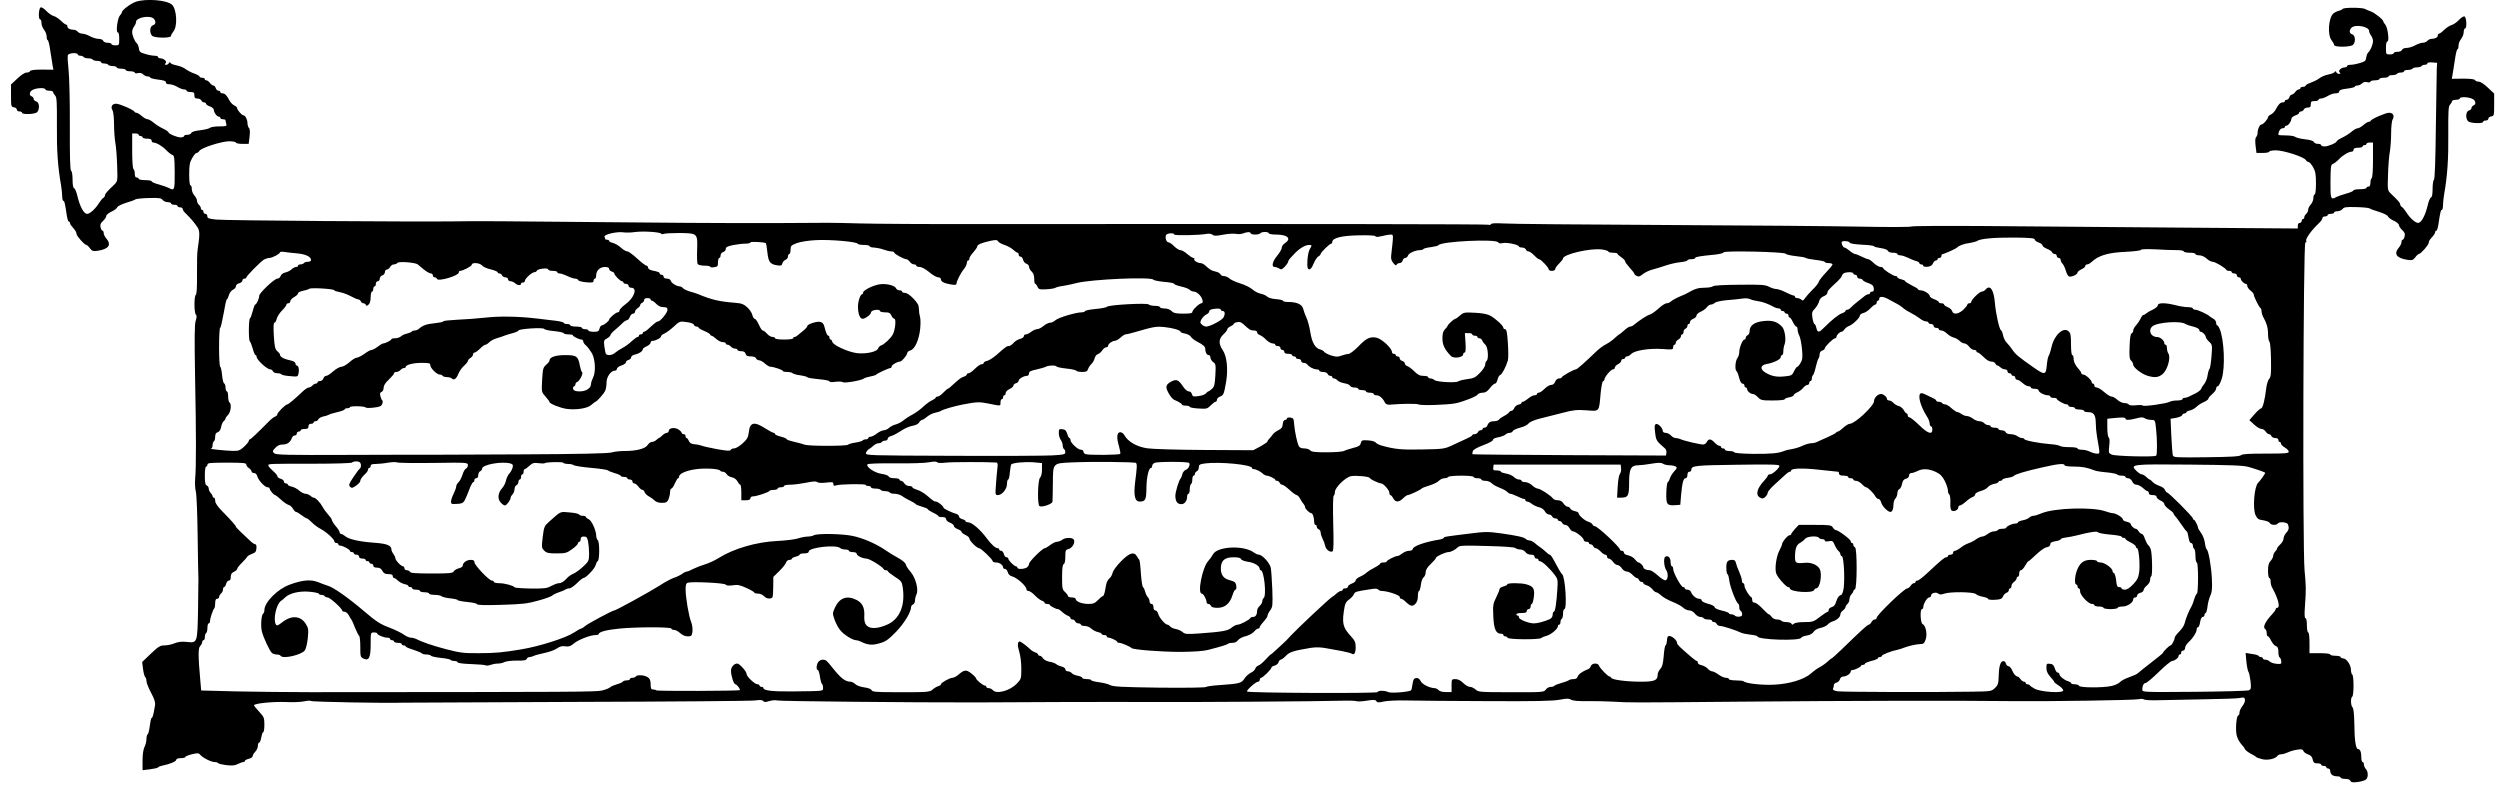 <?xml version="1.0" standalone="no"?>
<!DOCTYPE svg PUBLIC "-//W3C//DTD SVG 20010904//EN"
 "http://www.w3.org/TR/2001/REC-SVG-20010904/DTD/svg10.dtd">
<svg version="1.0" xmlns="http://www.w3.org/2000/svg"
 width="1929pt" height="614pt" viewBox="0 0 1929 614"
 preserveAspectRatio="xMidYMid meet">
<g transform="translate(0,614) scale(0.1,-0.1)"
fill="#000000" stroke="none">
<path d="M1047 6126 c-43 -16 -107 -65 -107 -82 0 -4 -7 -15 -15 -24 -18 -20
-33 -130 -16 -130 7 0 11 -19 11 -50 0 -49 -1 -50 -30 -50 -16 0 -30 5 -30 10
0 6 -13 10 -29 10 -16 0 -31 6 -35 15 -3 9 -18 15 -35 15 -17 0 -46 9 -66 20
-20 11 -46 20 -59 20 -13 0 -29 7 -36 15 -7 8 -21 15 -30 15 -29 0 -50 11 -50
26 0 8 -4 14 -10 14 -5 0 -23 13 -40 30 -17 16 -42 33 -55 36 -14 3 -40 21
-57 39 -17 18 -37 31 -44 28 -16 -6 -20 -93 -4 -93 6 0 10 -12 10 -27 0 -16 9
-39 20 -53 11 -14 20 -37 20 -52 0 -16 4 -28 8 -28 5 0 14 -37 20 -82 7 -46
15 -97 18 -114 l6 -32 -88 1 c-58 0 -89 -4 -92 -12 -2 -6 -14 -11 -27 -11 -14
0 -43 -19 -71 -46 l-49 -46 0 -86 c0 -83 1 -87 23 -90 12 -2 22 -10 22 -18 0
-8 9 -14 20 -14 11 0 20 -4 20 -10 0 -16 99 -12 116 4 22 23 18 77 -6 83 -11
3 -20 12 -20 19 0 8 -7 17 -15 20 -24 9 -18 40 10 52 32 15 95 16 95 2 0 -5
14 -10 30 -10 17 0 30 -5 30 -11 0 -6 7 -17 15 -26 13 -12 15 -49 14 -226 -2
-195 7 -325 32 -466 5 -30 9 -69 9 -88 0 -18 4 -33 9 -33 8 0 12 -15 27 -117
4 -24 11 -43 15 -43 5 0 9 -5 9 -11 0 -6 6 -17 13 -24 30 -35 37 -45 37 -59 0
-16 62 -86 76 -86 5 0 18 -12 28 -26 17 -22 25 -24 60 -19 85 13 108 46 66 95
-11 13 -20 31 -20 42 0 10 -4 18 -9 18 -5 0 -12 12 -15 26 -5 20 -1 31 19 49
14 13 25 31 25 39 0 8 18 23 40 33 22 10 42 25 45 34 3 8 32 23 68 34 34 10
67 22 73 27 6 4 53 9 104 10 77 2 94 0 105 -15 7 -9 24 -17 39 -17 14 0 26 -4
26 -10 0 -5 11 -10 25 -10 14 0 25 -4 25 -10 0 -5 9 -10 20 -10 11 0 20 -6 20
-13 0 -8 12 -25 28 -39 33 -32 61 -65 86 -102 18 -28 18 -57 1 -171 -4 -22 -6
-108 -5 -191 1 -99 -2 -154 -9 -159 -14 -8 -14 -138 0 -152 8 -8 8 -21 -1 -48
-9 -27 -10 -132 -5 -423 9 -463 9 -704 1 -792 -3 -35 -1 -82 5 -103 6 -21 12
-177 14 -345 2 -169 5 -316 6 -327 0 -11 -1 -120 -3 -241 -5 -259 -4 -256 -89
-247 -38 4 -66 0 -93 -11 -21 -9 -56 -16 -77 -16 -33 0 -46 -8 -105 -64 l-67
-64 7 -56 c4 -31 12 -58 17 -61 5 -4 9 -17 9 -30 0 -13 16 -54 36 -91 27 -51
34 -75 30 -98 -12 -73 -19 -96 -26 -96 -4 0 -10 -27 -14 -60 -4 -33 -11 -62
-16 -65 -6 -4 -10 -21 -10 -38 0 -18 -7 -45 -15 -61 -9 -18 -15 -56 -15 -104
l0 -75 57 7 c32 4 60 10 63 15 3 5 19 11 35 14 54 10 105 32 105 44 0 8 14 13
35 13 19 0 35 4 35 9 0 5 23 14 51 21 42 10 52 10 62 -2 19 -24 86 -58 112
-58 13 0 26 -4 29 -9 3 -4 32 -11 64 -15 43 -5 66 -3 88 9 16 8 35 15 42 15 6
0 12 4 12 9 0 5 14 12 30 16 17 4 30 13 30 21 0 8 9 23 20 34 11 11 20 31 20
45 0 14 4 25 10 25 5 0 13 18 16 40 4 22 10 40 15 40 5 0 9 26 9 58 0 53 -3
60 -40 100 -22 23 -40 46 -40 50 0 14 145 29 245 25 55 -3 120 0 145 6 24 5
47 6 50 2 4 -7 600 -18 705 -13 17 0 622 3 1346 6 723 2 1341 7 1373 11 42 6
60 4 66 -5 6 -9 16 -9 48 1 22 6 49 8 59 4 14 -6 1044 -16 1536 -15 56 0 347
2 647 3 300 1 613 1 695 0 237 -2 1338 5 1465 10 63 2 120 0 125 -3 6 -4 41
-3 78 3 56 9 70 8 77 -3 7 -12 18 -12 57 -3 27 6 105 10 178 8 72 -2 352 -4
622 -5 372 -2 509 1 558 11 54 10 70 11 87 0 13 -8 54 -12 121 -11 56 1 147
-1 202 -4 142 -8 101 -8 1010 0 761 7 1666 9 2075 4 269 -3 943 7 973 15 15 4
33 3 40 -2 6 -5 57 -8 112 -6 55 1 210 4 345 7 135 2 261 6 281 10 31 7 37 5
41 -11 3 -11 -5 -32 -18 -49 -13 -16 -24 -39 -24 -51 0 -13 -4 -23 -9 -23 -15
0 -24 -114 -12 -157 6 -22 22 -51 34 -64 13 -13 26 -31 29 -39 3 -8 23 -24 44
-35 22 -11 41 -23 44 -27 3 -4 25 -11 49 -17 43 -9 101 5 116 29 3 5 16 10 28
10 12 0 34 7 49 14 16 8 48 18 72 21 35 6 44 4 49 -10 4 -9 20 -21 36 -26 21
-7 32 -19 36 -40 5 -24 12 -29 36 -29 16 0 29 -4 29 -10 0 -5 9 -10 20 -10 11
0 20 -4 20 -10 0 -5 7 -10 15 -10 8 0 15 -8 15 -18 0 -26 20 -42 52 -42 15 0
28 -4 28 -10 0 -5 16 -10 35 -10 23 0 38 -6 41 -15 5 -12 17 -14 57 -9 29 4
57 13 64 20 18 17 16 62 -2 80 -8 9 -15 24 -15 35 0 10 -4 19 -10 19 -5 0 -10
15 -10 34 0 43 -9 66 -25 66 -18 0 -28 68 -29 197 -1 74 -6 117 -14 125 -14
14 -16 74 -2 83 13 8 13 162 0 170 -5 3 -10 20 -10 37 0 37 -35 88 -61 88 -10
0 -19 5 -19 10 0 6 -18 10 -40 10 -22 0 -40 5 -40 10 0 6 -33 10 -80 10 l-80
0 0 80 c0 47 -4 80 -10 80 -5 0 -10 25 -10 55 0 33 -4 55 -11 55 -7 0 -9 28
-4 92 9 130 9 148 -3 278 -16 177 -10 2522 6 2528 7 2 10 8 7 13 -9 14 41 84
98 137 15 14 27 31 27 39 0 7 9 13 20 13 11 0 20 5 20 10 0 6 11 10 25 10 14
0 25 5 25 10 0 6 12 10 26 10 15 0 32 8 39 17 11 15 28 17 105 15 51 -1 98 -6
104 -10 6 -5 39 -17 73 -27 36 -11 65 -26 68 -34 3 -9 23 -24 45 -34 22 -10
40 -25 40 -33 0 -8 11 -26 25 -39 20 -18 24 -29 19 -49 -3 -14 -10 -26 -15
-26 -5 0 -9 -8 -9 -18 0 -11 -9 -29 -20 -42 -42 -49 -19 -82 66 -95 35 -5 43
-3 60 19 10 14 23 26 28 26 14 0 76 70 76 86 0 9 6 22 13 29 29 33 37 45 37
55 0 5 4 10 9 10 4 0 11 19 15 43 15 102 19 117 27 117 5 0 9 15 9 33 0 19 4
58 9 88 25 141 34 271 32 466 -1 177 1 214 14 226 8 9 15 20 15 26 0 6 14 11
30 11 17 0 30 5 30 10 0 14 63 13 95 -2 28 -12 34 -43 10 -52 -8 -3 -15 -12
-15 -20 0 -7 -9 -16 -20 -19 -24 -6 -28 -60 -6 -83 17 -16 116 -20 116 -4 0 6
9 10 20 10 11 0 20 6 20 14 0 8 10 16 23 18 21 3 22 7 22 90 l0 86 -49 46
c-28 27 -57 46 -71 46 -13 0 -25 5 -27 11 -3 8 -34 12 -92 12 l-88 -1 6 32 c3
17 11 68 18 114 6 45 15 82 20 82 4 0 8 12 8 28 0 15 9 38 20 52 11 14 20 37
20 53 0 15 5 27 10 27 16 0 12 87 -4 93 -7 3 -27 -10 -44 -28 -17 -18 -43 -36
-57 -39 -13 -3 -38 -20 -55 -36 -17 -17 -35 -30 -40 -30 -6 0 -10 -6 -10 -14
0 -15 -21 -26 -50 -26 -9 0 -23 -7 -30 -15 -7 -8 -23 -15 -36 -15 -13 0 -39
-9 -59 -20 -20 -11 -49 -20 -66 -20 -17 0 -32 -6 -35 -15 -4 -9 -19 -15 -35
-15 -16 0 -29 -4 -29 -10 0 -5 -13 -10 -30 -10 -29 0 -30 1 -30 50 0 31 4 50
11 50 17 0 2 110 -16 130 -8 9 -15 20 -15 24 0 14 -64 65 -95 77 -16 6 -38 15
-47 20 -23 12 -165 12 -172 0 -3 -5 -18 -12 -32 -15 -15 -4 -33 -14 -41 -21
-37 -37 -45 -164 -13 -205 11 -14 20 -31 20 -37 0 -19 127 -17 146 1 22 22 18
73 -6 81 -23 7 -26 30 -6 51 29 29 136 9 136 -25 0 -9 7 -25 15 -35 8 -11 15
-30 15 -42 0 -27 -20 -75 -37 -89 -6 -5 -13 -23 -15 -39 -3 -25 -10 -31 -48
-42 -25 -8 -57 -14 -72 -14 -16 0 -28 -4 -28 -10 0 -5 -8 -10 -17 -10 -29 -1
-54 -25 -41 -38 9 -9 8 -12 -4 -12 -9 0 -19 6 -21 13 -4 9 -8 9 -14 0 -4 -6
-26 -14 -48 -18 -22 -4 -53 -17 -70 -30 -16 -12 -47 -27 -67 -34 -21 -7 -38
-17 -38 -22 0 -5 -9 -9 -20 -9 -11 0 -20 -4 -20 -10 0 -5 -6 -10 -13 -10 -7 0
-19 -9 -27 -20 -8 -11 -20 -20 -27 -20 -6 0 -15 -9 -18 -20 -3 -11 -13 -20
-21 -20 -8 0 -14 -4 -14 -10 0 -5 -7 -10 -16 -10 -19 0 -34 -15 -54 -54 -8
-16 -25 -33 -37 -39 -13 -6 -23 -15 -23 -21 -1 -15 -36 -56 -49 -56 -14 0 -31
-34 -31 -62 0 -13 -5 -29 -11 -35 -8 -8 -9 -30 -5 -67 l7 -56 50 0 c27 0 49 5
49 10 0 6 24 10 53 10 60 -1 216 -51 229 -75 5 -8 14 -15 21 -15 7 0 22 -18
35 -40 18 -32 22 -54 22 -124 0 -51 -4 -86 -10 -86 -5 0 -10 -13 -10 -28 0
-16 -9 -38 -20 -50 -11 -12 -20 -30 -20 -40 0 -11 -7 -25 -15 -32 -8 -7 -15
-19 -15 -26 0 -8 -4 -14 -10 -14 -5 0 -10 -7 -10 -15 0 -8 -7 -15 -15 -15 -9
0 -15 -9 -15 -21 l0 -22 -932 7 c-513 4 -1182 9 -1487 12 -305 2 -559 1 -565
-4 -6 -4 -173 -5 -371 -1 -198 4 -884 10 -1525 13 -641 3 -1204 8 -1251 12
-58 3 -89 2 -94 -5 -3 -6 -11 -9 -16 -5 -8 5 -1437 7 -3864 5 -445 -1 -889 2
-985 5 -96 3 -211 5 -255 5 -511 -4 -876 -3 -1505 3 -1068 10 -1196 11 -1375
8 -304 -4 -1770 6 -1837 14 -57 6 -68 10 -68 25 0 11 -7 19 -15 19 -8 0 -15 7
-15 15 0 8 -4 15 -10 15 -5 0 -10 6 -10 14 0 7 -7 19 -15 26 -8 7 -15 21 -15
32 0 10 -9 28 -20 40 -11 12 -20 34 -20 50 0 15 -4 28 -10 28 -6 0 -10 35 -10
86 0 70 4 92 23 124 12 22 27 40 34 40 7 0 16 7 21 15 13 24 169 74 230 75 28
0 52 -4 52 -10 0 -5 22 -10 49 -10 l50 0 7 56 c4 37 3 59 -5 67 -6 6 -11 22
-11 35 0 28 -17 62 -31 62 -13 0 -48 41 -49 56 0 6 -10 15 -23 21 -12 6 -29
23 -37 39 -20 39 -35 54 -54 54 -9 0 -16 5 -16 10 0 6 -6 10 -14 10 -8 0 -18
9 -21 20 -3 11 -12 20 -18 20 -7 0 -19 9 -27 20 -8 11 -20 20 -27 20 -7 0 -13
5 -13 10 0 6 -9 10 -20 10 -11 0 -20 4 -20 9 0 5 -17 15 -37 22 -21 7 -51 22
-68 34 -16 13 -48 26 -70 30 -22 4 -44 12 -48 18 -6 9 -10 9 -14 0 -2 -7 -12
-13 -21 -13 -12 0 -13 3 -4 12 13 13 -12 37 -40 38 -10 0 -18 5 -18 10 0 6
-12 10 -27 10 -16 0 -48 6 -73 14 -38 11 -45 17 -48 42 -2 16 -9 34 -15 39
-17 14 -37 62 -37 89 0 12 7 31 15 42 8 10 15 26 15 35 0 34 107 54 136 25 20
-21 17 -44 -6 -51 -24 -8 -28 -59 -6 -81 19 -18 146 -20 146 -1 0 6 9 23 20
37 31 40 24 168 -12 203 -37 37 -203 50 -281 23z m-447 -406 c0 -5 9 -10 19
-10 11 0 23 -4 26 -10 3 -5 19 -10 35 -10 16 0 32 -4 35 -10 3 -5 19 -10 36
-10 16 0 29 -4 29 -10 0 -5 11 -10 24 -10 14 0 28 -4 31 -10 3 -5 19 -10 36
-10 16 0 29 -4 29 -10 0 -5 16 -10 35 -10 19 0 35 -4 35 -10 0 -5 16 -10 35
-10 19 0 35 -5 35 -10 0 -6 11 -8 25 -4 16 4 30 0 40 -10 9 -9 25 -16 36 -16
10 0 19 -4 19 -9 0 -4 27 -11 60 -15 43 -5 60 -11 60 -21 0 -10 10 -15 28 -15
15 0 42 -9 60 -20 18 -11 41 -20 52 -20 11 0 20 -4 20 -10 0 -5 14 -10 30 -10
25 0 30 -4 30 -25 0 -20 5 -25 24 -25 13 0 26 -7 30 -15 3 -8 12 -15 21 -15 8
0 15 -5 15 -11 0 -5 14 -15 30 -20 17 -6 30 -18 30 -27 1 -21 24 -52 39 -52 6
0 11 -4 11 -10 0 -5 9 -10 20 -10 11 0 20 -3 20 -7 0 -5 3 -17 6 -28 5 -19 0
-20 -54 -20 -33 0 -66 -5 -73 -12 -8 -6 -42 -14 -76 -18 -38 -4 -64 -12 -67
-21 -3 -8 -17 -14 -31 -14 -14 0 -25 -4 -25 -10 0 -5 -12 -10 -26 -10 -29 0
-94 28 -94 40 0 4 -19 17 -42 28 -24 11 -56 32 -73 46 -16 14 -37 26 -46 26
-9 0 -29 11 -45 25 -16 14 -34 25 -41 25 -6 0 -13 3 -15 8 -6 14 -115 62 -142
62 -31 0 -44 -24 -28 -51 7 -11 12 -58 12 -107 0 -49 5 -114 10 -143 6 -30 12
-109 14 -176 4 -120 4 -121 -22 -147 -56 -53 -72 -72 -72 -83 0 -7 -6 -16 -13
-20 -7 -4 -21 -21 -32 -38 -29 -47 -71 -85 -93 -85 -25 0 -55 56 -74 135 -7
32 -19 60 -25 62 -9 3 -13 27 -13 68 0 37 -5 65 -11 67 -8 3 -11 105 -10 343
1 192 -4 383 -10 438 -6 53 -9 104 -5 112 6 17 76 21 76 5z m18202 -115 c-1
-27 -4 -230 -7 -450 -3 -256 -8 -401 -15 -403 -5 -2 -10 -32 -10 -67 0 -41 -4
-65 -12 -68 -7 -2 -19 -30 -26 -62 -19 -79 -49 -135 -74 -135 -22 0 -64 38
-93 85 -11 17 -25 34 -32 38 -7 4 -13 13 -13 20 0 11 -16 30 -72 83 -26 26
-26 27 -22 147 2 67 8 146 14 176 5 29 10 94 10 143 0 49 5 96 12 107 16 27 3
51 -28 51 -27 0 -136 -48 -142 -62 -2 -5 -9 -8 -15 -8 -7 0 -25 -11 -41 -25
-16 -14 -36 -25 -45 -25 -9 0 -29 -12 -46 -26 -16 -14 -49 -35 -72 -46 -24
-11 -43 -24 -43 -28 0 -12 -65 -40 -94 -40 -14 0 -26 5 -26 10 0 6 -11 10 -25
10 -14 0 -28 6 -31 14 -3 9 -29 17 -67 21 -34 4 -68 12 -76 18 -7 7 -40 12
-72 12 -33 0 -59 2 -59 5 1 26 15 50 31 50 11 0 19 5 19 10 0 6 5 10 11 10 15
0 38 31 39 52 0 9 13 21 30 27 17 5 30 15 30 20 0 6 7 11 15 11 9 0 18 7 21
15 4 8 17 15 30 15 19 0 24 5 24 25 0 21 5 25 30 25 17 0 30 5 30 10 0 6 9 10
20 10 11 0 34 9 52 20 18 11 45 20 61 20 17 0 27 5 27 15 0 10 17 16 60 21 33
4 60 11 60 15 0 5 9 9 19 9 11 0 27 7 36 16 10 10 24 14 40 10 14 -4 25 -2 25
4 0 5 16 10 35 10 19 0 35 5 35 10 0 6 16 10 35 10 19 0 35 5 35 10 0 6 13 10
29 10 17 0 33 5 36 10 3 6 17 10 31 10 13 0 24 5 24 10 0 6 13 10 29 10 17 0
33 5 36 10 3 6 19 10 35 10 16 0 32 5 35 10 3 6 15 10 26 10 10 0 19 5 19 11
0 6 16 9 38 7 l37 -3 -3 -50z m-17732 -505 c0 -5 7 -10 15 -10 8 0 15 -4 15
-10 0 -5 16 -10 35 -10 24 0 35 -5 35 -15 0 -8 6 -15 13 -15 24 0 71 -28 100
-59 15 -16 36 -32 46 -36 16 -5 18 -19 19 -135 1 -137 -2 -145 -46 -120 -9 5
-43 17 -74 26 -32 8 -58 20 -58 25 0 5 -22 9 -50 9 -27 0 -50 5 -50 10 0 6 -7
10 -15 10 -10 0 -15 10 -15 29 0 17 -4 33 -10 36 -6 4 -10 62 -10 141 l0 134
25 0 c14 0 25 -4 25 -10z m17240 -194 c0 -79 -4 -137 -10 -141 -5 -3 -10 -19
-10 -36 0 -19 -5 -29 -15 -29 -8 0 -15 -4 -15 -10 0 -5 -22 -10 -50 -10 -27 0
-50 -4 -50 -9 0 -5 -26 -17 -57 -25 -32 -9 -66 -21 -75 -26 -44 -25 -47 -17
-46 120 1 116 3 130 19 135 10 4 31 20 46 36 29 31 76 59 100 59 7 0 13 7 13
15 0 10 11 15 35 15 19 0 35 5 35 10 0 6 7 10 15 10 8 0 15 5 15 10 0 6 11 10
25 10 l25 0 0 -134z m-13209 -569 c4 -5 12 -6 19 -2 7 4 62 7 122 7 142 -2
141 -2 137 -130 -2 -53 0 -103 4 -109 5 -7 28 -13 53 -13 24 0 44 -4 44 -8 0
-5 14 -7 30 -4 27 4 30 8 30 38 0 19 5 34 10 34 6 0 10 9 10 19 0 11 9 23 20
26 11 3 20 14 20 24 0 14 13 21 57 30 31 6 74 11 95 11 21 0 38 4 38 9 0 9
109 3 120 -6 2 -2 7 -33 11 -69 8 -75 20 -92 73 -101 32 -5 38 -3 43 15 3 12
14 24 24 27 10 4 19 15 19 26 0 10 5 19 10 19 6 0 10 15 10 33 0 30 4 34 48
51 28 10 87 20 147 23 107 6 318 -12 323 -28 2 -5 24 -9 48 -9 24 0 44 -4 44
-10 0 -5 15 -10 33 -10 17 -1 50 -7 72 -15 22 -8 50 -15 63 -15 12 0 22 -4 22
-9 0 -10 74 -51 93 -51 7 0 19 -9 27 -20 8 -11 22 -20 32 -20 10 0 18 -4 18
-10 0 -5 12 -10 26 -10 16 0 45 -16 74 -40 26 -22 57 -40 69 -40 12 0 21 -6
21 -15 0 -18 24 -31 78 -40 30 -5 42 -3 42 5 0 19 32 83 57 113 13 16 23 37
23 48 0 10 5 19 10 19 6 0 10 7 10 16 0 8 13 29 30 47 16 18 30 38 30 45 0 14
34 29 104 44 40 8 50 8 57 -4 4 -8 27 -21 50 -28 24 -8 54 -25 67 -37 14 -13
29 -23 33 -23 5 0 9 -7 9 -15 0 -8 6 -15 14 -15 8 0 17 -11 20 -24 3 -14 15
-28 26 -31 11 -3 20 -14 20 -24 0 -10 9 -26 20 -36 13 -12 20 -31 20 -57 0
-21 3 -38 8 -38 4 0 12 -10 17 -22 9 -21 16 -23 70 -20 33 2 64 7 70 12 5 4
32 11 58 14 27 4 73 14 103 22 114 29 577 50 593 26 3 -5 41 -13 84 -17 42 -3
77 -10 77 -15 0 -5 25 -14 55 -21 30 -7 60 -18 66 -26 6 -7 21 -13 32 -13 11
0 30 -11 43 -26 24 -25 32 -64 14 -64 -16 0 -70 -52 -70 -67 0 -10 -18 -13
-70 -13 -57 0 -74 4 -90 20 -12 12 -33 20 -55 20 -19 0 -35 5 -35 10 0 6 -17
10 -38 10 -21 0 -43 5 -49 11 -13 13 -311 -3 -321 -18 -4 -5 -43 -13 -87 -17
-44 -4 -81 -11 -83 -17 -2 -5 -14 -9 -26 -9 -45 0 -180 -41 -201 -60 -12 -11
-31 -20 -42 -20 -12 0 -35 -11 -51 -25 -17 -14 -39 -25 -50 -25 -10 0 -31 -9
-45 -20 -14 -11 -32 -20 -41 -20 -9 0 -16 -6 -16 -14 0 -8 -13 -17 -29 -21
-15 -3 -38 -17 -50 -30 -11 -14 -28 -25 -36 -25 -17 0 -24 -5 -93 -66 -26 -23
-59 -44 -74 -48 -16 -3 -28 -11 -28 -16 0 -6 -7 -10 -16 -10 -9 0 -32 -16 -51
-35 -19 -19 -41 -35 -49 -35 -8 0 -14 -4 -14 -9 0 -5 -10 -13 -22 -17 -22 -6
-38 -19 -95 -71 -13 -13 -27 -23 -30 -23 -3 0 -19 -13 -35 -30 -15 -16 -35
-30 -43 -30 -8 0 -15 -3 -15 -8 0 -4 -12 -13 -27 -20 -16 -6 -46 -29 -68 -49
-22 -21 -60 -49 -85 -62 -25 -13 -57 -34 -72 -47 -15 -12 -41 -25 -56 -29 -16
-3 -39 -15 -50 -25 -12 -11 -31 -20 -42 -20 -12 0 -36 -11 -54 -25 -18 -14
-40 -25 -49 -25 -10 0 -17 -4 -17 -10 0 -5 -9 -10 -19 -10 -11 0 -22 -4 -25
-9 -4 -5 -29 -12 -56 -16 -27 -4 -52 -11 -56 -16 -7 -12 -306 -12 -336 0 -13
5 -49 15 -80 22 -32 7 -58 16 -58 20 0 5 -20 14 -45 20 -25 6 -45 15 -45 20 0
5 -5 9 -10 9 -6 0 -36 16 -66 35 -85 55 -118 47 -126 -29 -5 -41 -12 -54 -48
-87 -24 -22 -53 -39 -65 -39 -13 0 -25 -5 -27 -12 -3 -9 -29 -7 -104 6 -54 10
-108 22 -119 27 -11 4 -36 10 -55 11 -25 2 -38 9 -45 26 -5 12 -13 22 -17 22
-5 0 -8 7 -8 15 0 8 -7 15 -15 15 -8 0 -15 4 -15 10 0 5 -11 17 -25 26 -29 19
-75 12 -75 -11 0 -8 -7 -15 -15 -15 -8 0 -24 -9 -35 -20 -11 -11 -23 -20 -26
-20 -3 0 -12 -7 -20 -15 -9 -8 -24 -15 -34 -15 -10 0 -25 -11 -33 -24 -19 -29
-87 -46 -180 -46 -34 0 -78 -5 -97 -11 -24 -8 -249 -13 -710 -15 -371 -2 -691
-3 -710 -3 -19 1 -290 0 -602 -1 -499 -2 -569 0 -583 13 -14 14 -13 18 9 41
16 18 34 26 58 26 35 0 59 18 71 53 4 9 13 17 22 17 8 0 15 7 15 15 0 8 7 15
15 15 8 0 15 5 15 10 0 6 14 10 30 10 23 0 30 4 30 20 0 13 7 20 20 20 11 0
20 5 20 10 0 6 7 10 15 10 9 0 18 6 21 14 3 8 20 18 37 22 18 3 37 10 42 13 6
4 36 14 68 21 31 7 57 17 57 22 0 4 9 8 20 8 11 0 20 4 20 8 0 11 113 9 121
-2 4 -5 32 -5 64 -1 45 5 58 11 64 28 5 12 5 24 1 27 -5 3 -11 17 -15 33 -5
20 -3 28 9 33 9 3 16 17 16 32 0 17 13 38 40 63 22 21 40 42 40 48 0 6 8 11
19 11 10 0 24 7 31 15 7 8 19 15 26 15 8 0 14 3 14 8 0 17 58 32 122 32 59 0
68 -2 68 -18 0 -22 50 -72 72 -72 9 0 20 -4 23 -10 3 -5 19 -10 34 -10 15 0
32 -5 38 -11 14 -14 31 -4 44 24 14 35 32 60 57 82 12 11 22 25 22 30 0 6 9
16 20 23 11 7 20 19 20 27 0 8 6 15 13 15 6 0 25 14 41 30 16 17 35 30 41 30
7 0 19 8 29 18 9 11 35 25 59 32 23 7 51 16 62 21 11 4 39 13 63 19 23 6 42
15 42 19 0 14 191 26 199 13 3 -6 39 -14 79 -17 39 -4 72 -12 72 -16 0 -5 16
-9 35 -9 19 0 35 -3 35 -7 0 -9 49 -33 67 -33 7 0 13 -6 13 -14 0 -8 10 -23
23 -33 12 -11 32 -38 45 -60 26 -50 30 -145 7 -189 -8 -16 -15 -37 -15 -48 0
-31 -38 -56 -87 -56 -32 0 -45 5 -50 17 -4 9 -1 19 5 21 7 2 12 10 12 17 0 7
6 15 14 18 19 7 49 69 37 76 -5 3 -12 24 -16 46 -14 76 -25 85 -113 85 -77 0
-122 -16 -122 -42 0 -6 -12 -21 -26 -33 -23 -20 -26 -30 -31 -116 -5 -94 -5
-94 26 -129 17 -19 31 -38 31 -42 0 -13 83 -46 132 -53 76 -10 162 4 191 31
15 13 29 24 31 24 11 0 69 66 77 88 5 13 9 41 9 62 0 42 34 90 64 90 9 0 16 6
16 14 0 8 16 20 35 26 19 6 35 17 35 25 0 7 9 15 20 18 11 3 20 12 20 20 0 9
13 18 32 22 32 7 58 26 58 42 0 4 14 14 30 21 17 8 30 20 30 28 0 8 7 14 15
14 23 0 65 22 65 34 0 6 12 17 28 23 15 7 47 31 72 54 43 40 46 41 96 34 32
-4 55 -12 58 -21 3 -8 12 -14 21 -14 8 0 15 -4 15 -8 0 -4 20 -16 45 -26 25
-11 45 -23 45 -28 0 -4 4 -8 9 -8 6 0 22 -11 37 -25 15 -14 38 -25 50 -25 13
0 24 -4 24 -10 0 -5 6 -10 14 -10 7 0 19 -7 26 -15 7 -8 21 -15 31 -15 11 0
19 -4 19 -10 0 -5 13 -10 29 -10 20 0 30 -6 34 -20 4 -15 14 -20 40 -20 22 0
37 -6 41 -15 3 -8 13 -15 23 -15 10 0 30 -11 45 -25 15 -14 34 -25 43 -25 24
0 95 -24 95 -32 0 -5 15 -8 33 -8 18 0 37 -4 43 -10 5 -5 32 -13 59 -16 28 -4
52 -11 55 -15 3 -5 43 -11 88 -15 45 -4 82 -11 82 -17 0 -6 18 -7 46 -3 26 3
52 2 58 -3 12 -9 142 13 161 28 5 5 28 12 50 16 22 4 42 10 45 14 6 9 97 51
110 51 5 0 10 6 10 13 0 12 44 37 64 37 14 0 56 50 56 66 0 8 11 16 24 20 34
8 68 83 76 168 4 39 3 81 -2 94 -4 13 -8 39 -8 59 0 27 -9 44 -42 79 -26 27
-51 44 -65 44 -13 0 -23 5 -23 10 0 6 -9 10 -20 10 -11 0 -23 7 -26 15 -8 21
-70 38 -121 32 -50 -5 -133 -46 -133 -64 0 -7 -3 -13 -7 -13 -15 0 -33 -54
-33 -96 0 -56 15 -94 37 -94 20 1 63 33 63 48 0 5 7 13 16 16 24 9 54 7 54 -4
0 -5 17 -10 38 -10 32 0 41 -5 50 -25 6 -14 17 -25 23 -25 15 0 6 -89 -13
-122 -17 -30 -66 -76 -89 -83 -10 -3 -20 -14 -24 -24 -8 -25 -91 -44 -162 -36
-68 8 -184 61 -191 87 -2 10 -8 18 -13 18 -5 0 -9 7 -9 15 0 8 -4 15 -9 15 -9
0 -18 23 -30 69 -9 38 -32 46 -85 31 -25 -7 -46 -18 -46 -24 0 -7 -14 -23 -30
-36 -17 -14 -37 -31 -45 -37 -7 -7 -18 -13 -24 -13 -6 0 -11 -4 -11 -10 0 -6
-30 -10 -70 -10 -40 0 -70 4 -70 10 0 6 -9 10 -20 10 -11 0 -30 11 -42 25 -12
14 -27 25 -33 25 -6 0 -19 20 -30 45 -11 25 -25 45 -32 45 -6 0 -14 13 -18 29
-3 16 -21 43 -40 60 -28 25 -44 31 -97 35 -118 9 -181 24 -283 67 -11 4 -39
14 -63 20 -23 7 -47 18 -53 26 -6 7 -17 13 -23 13 -24 0 -65 25 -70 42 -2 11
-14 18 -30 18 -16 0 -26 6 -26 15 0 8 -7 15 -15 15 -8 0 -15 4 -15 9 0 10 -10
14 -62 25 -16 4 -28 13 -28 21 0 8 -6 15 -12 15 -7 0 -39 25 -72 55 -32 30
-67 55 -76 55 -10 0 -32 13 -49 29 -17 16 -45 32 -61 36 -17 4 -30 11 -30 16
0 5 -7 9 -15 9 -8 0 -15 2 -15 4 0 2 -2 11 -6 19 -6 18 98 42 148 34 18 -3 56
-2 83 2 62 9 198 1 206 -12z m4549 3 c0 -5 15 -10 34 -10 19 0 38 5 41 10 3 6
19 10 36 10 16 0 29 -4 29 -10 0 -5 25 -10 56 -10 89 0 122 -31 69 -66 -14 -9
-25 -25 -25 -36 0 -11 -16 -38 -35 -61 -36 -42 -47 -87 -20 -87 8 0 24 -5 35
-12 16 -10 23 -8 44 15 15 16 26 33 26 38 0 6 6 16 13 24 6 7 20 21 29 31 39
44 88 74 119 74 23 0 23 -4 5 -33 -8 -12 -16 -51 -18 -87 -2 -52 0 -65 13 -68
11 -2 22 12 35 44 10 25 27 50 36 55 10 5 18 14 18 19 0 12 70 80 82 80 4 0 8
6 8 13 0 31 74 49 204 51 77 2 127 -1 129 -7 2 -7 19 -6 49 1 26 7 56 12 68
12 23 0 23 4 5 -155 -4 -30 0 -46 16 -65 14 -17 22 -21 26 -12 2 6 13 12 23
12 10 0 20 9 23 20 3 11 12 20 20 20 9 0 18 8 21 18 6 19 58 42 94 42 11 0 23
4 26 9 3 4 29 11 57 14 29 4 55 10 58 15 21 30 444 50 461 22 5 -8 17 -10 35
-6 30 8 125 -12 125 -26 0 -4 11 -8 24 -8 13 0 26 -7 30 -15 3 -8 12 -15 20
-15 8 0 27 -13 43 -30 15 -16 32 -30 38 -30 14 0 75 -64 75 -79 0 -6 11 -11
25 -11 14 0 25 6 25 13 0 8 13 27 30 43 16 16 30 34 30 39 1 33 212 82 300 70
28 -4 50 -11 50 -16 0 -5 16 -9 35 -9 19 0 35 -3 35 -7 0 -5 14 -17 30 -28 16
-11 30 -25 30 -32 0 -6 16 -28 35 -49 19 -20 35 -41 35 -45 0 -5 8 -13 19 -18
14 -8 24 -5 45 12 14 12 47 29 73 36 27 7 75 22 108 33 33 11 84 23 113 25 28
3 52 9 52 14 0 5 14 9 30 9 17 0 30 4 30 9 0 9 36 15 158 27 34 4 62 11 62 17
0 14 470 4 479 -11 4 -6 38 -14 76 -18 39 -4 75 -10 80 -15 6 -4 41 -11 78
-15 37 -4 67 -11 67 -15 0 -5 14 -9 30 -9 17 0 30 -5 30 -10 0 -6 -22 -33 -50
-62 -27 -28 -53 -61 -56 -72 -3 -12 -25 -39 -48 -61 -22 -22 -48 -51 -58 -65
-13 -20 -19 -23 -29 -12 -7 6 -21 12 -31 12 -10 0 -18 5 -18 10 0 6 -5 10 -11
10 -6 0 -33 11 -61 25 -27 14 -60 25 -72 25 -13 0 -38 8 -57 18 -29 15 -61 17
-228 15 -123 -1 -197 -5 -204 -12 -6 -6 -35 -11 -65 -11 -48 0 -74 -8 -132
-41 -8 -5 -26 -14 -40 -19 -44 -18 -75 -35 -88 -47 -7 -7 -22 -13 -32 -13 -11
0 -38 -18 -62 -40 -24 -22 -54 -43 -67 -47 -21 -5 -79 -43 -128 -83 -7 -6 -18
-10 -25 -10 -8 0 -28 -13 -46 -30 -18 -16 -35 -30 -38 -30 -2 0 -17 -13 -34
-28 -16 -16 -46 -37 -67 -48 -21 -10 -54 -35 -74 -54 -91 -88 -150 -140 -159
-140 -16 0 -110 -53 -110 -62 0 -4 -9 -8 -20 -8 -13 0 -24 -10 -30 -25 -6 -16
-17 -25 -31 -25 -11 0 -34 -13 -51 -30 -16 -16 -36 -30 -44 -30 -8 0 -14 -4
-14 -10 0 -5 -9 -10 -19 -10 -11 0 -33 -11 -49 -25 -17 -14 -35 -25 -41 -25
-6 0 -11 -4 -11 -9 0 -5 -10 -11 -22 -13 -13 -2 -27 -13 -33 -25 -5 -13 -15
-23 -22 -23 -7 0 -16 -6 -20 -13 -4 -6 -21 -19 -38 -27 -16 -8 -34 -21 -38
-27 -4 -7 -20 -13 -35 -13 -32 0 -46 -9 -55 -32 -3 -10 -13 -18 -22 -18 -8 0
-15 -4 -15 -10 0 -5 -7 -10 -15 -10 -9 0 -18 -7 -21 -15 -4 -8 -15 -15 -25
-15 -10 0 -19 -4 -19 -8 0 -5 -19 -16 -42 -26 -24 -11 -72 -33 -108 -50 -64
-30 -69 -31 -235 -34 -162 -4 -214 2 -315 30 -19 6 -40 16 -46 24 -6 8 -33 15
-59 16 -44 3 -49 1 -55 -21 -4 -19 -16 -27 -58 -37 -29 -8 -62 -18 -72 -24
-10 -5 -70 -10 -133 -10 -90 0 -117 3 -127 15 -7 8 -27 15 -46 15 -22 0 -36 6
-42 18 -13 25 -31 109 -36 167 -3 45 -6 50 -30 53 -14 2 -26 -1 -26 -7 0 -6
-6 -11 -14 -11 -9 0 -16 -12 -18 -32 -2 -25 -10 -36 -33 -47 -16 -8 -36 -22
-43 -32 -7 -10 -19 -25 -27 -33 -8 -8 -15 -18 -15 -23 0 -4 -25 -21 -55 -38
l-55 -29 -376 2 c-207 1 -406 7 -443 13 -82 13 -148 51 -177 104 -6 11 -20 20
-30 20 -26 0 -30 -41 -10 -107 8 -28 13 -55 10 -60 -6 -9 -244 -11 -268 -2 -9
3 -16 12 -16 20 0 8 -9 14 -20 14 -23 0 -80 53 -80 75 0 8 -4 15 -8 15 -4 0
-12 15 -17 33 -8 25 -16 33 -37 35 -26 3 -28 1 -28 -30 0 -18 7 -42 15 -52 8
-11 15 -30 15 -42 0 -13 5 -26 10 -29 6 -3 10 -14 10 -25 0 -16 -12 -19 -102
-24 -57 -3 -404 -5 -771 -3 -649 2 -668 3 -665 21 2 10 12 24 22 30 11 6 28
19 38 29 10 9 27 17 37 17 11 0 23 5 26 10 3 6 15 10 26 10 10 0 19 7 19 15 0
8 12 18 28 21 15 4 48 22 74 39 25 18 65 35 87 39 25 4 46 14 53 26 7 11 17
20 23 20 5 0 23 11 39 25 16 13 45 28 65 31 20 4 38 10 41 13 7 9 106 38 170
50 109 21 130 21 202 6 92 -19 88 -19 88 10 0 14 5 25 10 25 6 0 10 7 10 15 0
8 5 15 10 15 6 0 10 8 10 18 0 9 13 23 30 30 17 8 30 20 30 27 0 7 9 15 20 18
11 3 20 12 20 19 0 15 40 38 65 38 8 0 15 8 15 18 0 15 13 22 58 31 31 7 65
17 74 22 22 11 75 12 82 0 3 -4 37 -11 76 -15 38 -4 72 -11 75 -17 4 -5 24 -9
45 -9 31 0 40 4 46 23 4 12 15 29 25 38 10 8 21 28 25 43 4 16 15 31 25 33 10
3 25 16 34 29 8 13 22 24 30 24 8 0 15 5 15 11 0 16 31 38 52 39 9 0 29 11 44
25 15 14 32 25 39 25 7 0 35 6 61 14 159 46 173 49 241 42 66 -7 123 -24 123
-37 0 -4 16 -10 35 -13 19 -4 39 -15 44 -24 5 -10 27 -27 48 -38 47 -24 63
-38 63 -57 0 -26 12 -47 26 -47 8 0 14 -9 14 -19 0 -11 10 -27 21 -35 20 -13
21 -22 17 -100 -4 -72 -8 -90 -26 -106 -12 -11 -24 -20 -28 -20 -4 0 -12 -7
-18 -15 -6 -8 -32 -18 -57 -21 -41 -6 -47 -4 -52 15 -3 12 -13 21 -24 21 -12
0 -30 16 -44 37 -36 54 -51 60 -93 38 -25 -13 -36 -27 -36 -42 0 -26 39 -89
60 -98 34 -14 60 -30 60 -37 0 -5 14 -8 30 -8 17 0 30 -4 30 -9 0 -5 30 -11
67 -13 63 -4 69 -3 95 24 15 15 32 28 38 28 5 0 10 7 10 15 0 9 11 20 24 25
27 10 30 18 47 114 16 97 6 197 -26 244 -34 50 -32 87 5 122 17 15 30 33 30
39 0 6 11 17 25 23 14 6 25 15 25 19 0 4 11 10 25 13 19 5 32 0 50 -16 45 -42
54 -48 80 -48 15 0 25 -6 25 -14 0 -8 9 -17 20 -21 11 -3 33 -19 49 -36 16
-16 39 -29 50 -29 12 0 21 -4 21 -10 0 -5 9 -10 20 -10 11 0 20 -7 20 -15 0
-8 7 -15 15 -15 8 0 15 -7 15 -15 0 -10 10 -15 30 -15 17 0 30 -4 30 -10 0 -5
7 -10 15 -10 8 0 15 -4 15 -10 0 -5 9 -10 20 -10 11 0 20 -7 20 -15 0 -8 9
-15 20 -15 10 0 23 -6 27 -12 12 -18 49 -38 73 -38 11 0 20 -4 20 -10 0 -5 13
-10 29 -10 16 0 31 -6 35 -15 3 -8 12 -15 21 -15 8 0 15 -4 15 -10 0 -5 6 -10
14 -10 7 0 19 -7 26 -15 7 -8 30 -18 52 -22 22 -3 42 -12 45 -19 3 -8 18 -14
34 -14 16 0 29 -4 29 -10 0 -5 14 -10 30 -10 17 0 30 -4 30 -10 0 -5 14 -10
30 -10 17 0 30 -4 30 -10 0 -5 9 -10 21 -10 22 0 48 -21 64 -54 9 -16 19 -20
45 -18 84 8 206 8 215 2 14 -11 231 -4 290 9 65 15 158 52 168 68 4 7 21 13
37 13 21 0 36 9 56 35 14 19 32 35 39 35 8 0 16 14 20 31 4 17 13 33 21 36 14
5 44 62 59 112 4 13 4 72 0 132 -5 83 -11 109 -21 109 -8 0 -14 5 -14 11 0 16
-59 70 -100 93 -24 13 -61 20 -120 23 -80 4 -87 3 -114 -21 -16 -14 -33 -26
-37 -26 -10 0 -59 -45 -59 -54 0 -3 -9 -15 -20 -26 -15 -15 -20 -33 -20 -72 0
-49 17 -85 66 -135 21 -22 94 -11 94 13 0 8 5 14 11 14 8 0 10 23 7 75 l-5 75
29 0 c15 0 28 -4 28 -10 0 -5 9 -10 20 -10 11 0 20 -4 20 -10 0 -5 7 -10 15
-10 9 0 19 -8 22 -17 4 -10 15 -25 25 -34 20 -18 26 -113 8 -124 -5 -3 -10
-16 -10 -28 0 -12 -18 -41 -40 -63 -35 -36 -48 -43 -98 -49 -31 -4 -63 -12
-70 -17 -16 -14 -169 -5 -184 10 -7 7 -20 12 -30 12 -10 0 -18 5 -18 10 0 6
-16 10 -36 10 -28 0 -44 8 -70 34 -19 19 -44 38 -54 41 -11 4 -20 12 -20 20 0
8 -9 17 -20 20 -11 3 -20 13 -20 21 0 8 -7 14 -15 14 -8 0 -15 5 -15 10 0 6
-7 10 -15 10 -8 0 -15 7 -15 15 0 29 -81 103 -120 110 -50 9 -77 -4 -140 -69
-30 -31 -64 -56 -75 -57 -11 0 -36 -6 -55 -13 -29 -11 -42 -10 -80 2 -25 8
-48 21 -52 27 -4 7 -19 16 -32 19 -39 10 -64 56 -76 137 -7 41 -20 90 -30 109
-9 20 -20 49 -24 66 -8 35 -48 54 -114 54 -23 0 -42 4 -42 9 0 5 -24 11 -54
13 -30 2 -61 11 -69 20 -9 9 -31 18 -49 22 -18 3 -48 18 -65 34 -18 15 -61 36
-95 46 -35 11 -72 28 -82 38 -11 10 -30 18 -42 18 -12 0 -24 6 -27 14 -3 8
-20 17 -38 21 -32 7 -42 13 -80 48 -10 9 -26 17 -35 17 -23 0 -55 20 -49 31 4
5 0 9 -7 9 -7 0 -28 14 -47 30 -18 17 -42 30 -53 30 -10 0 -32 14 -48 30 -16
17 -36 30 -43 30 -16 0 -29 34 -20 56 6 15 63 20 63 5 0 -10 202 -6 253 5 16
3 34 0 43 -7 12 -10 28 -10 80 0 35 7 79 10 98 7 18 -4 44 -2 57 3 32 13 59
13 59 1z m6050 -48 c0 -7 14 -18 30 -23 17 -6 30 -16 30 -23 0 -7 16 -18 35
-26 19 -7 36 -19 39 -27 3 -7 12 -13 21 -13 8 0 15 -7 15 -15 0 -8 7 -15 15
-15 8 0 15 -7 15 -16 0 -8 7 -22 15 -30 8 -8 19 -32 25 -53 6 -22 17 -41 24
-44 18 -7 66 14 66 30 0 6 14 17 30 25 17 7 30 19 30 25 0 7 7 13 15 13 8 0
23 8 33 18 54 51 127 73 265 79 65 3 117 10 117 15 0 6 43 7 113 4 61 -4 136
-6 165 -6 29 0 52 -4 52 -10 0 -5 20 -10 45 -10 25 0 45 -4 45 -10 0 -5 13
-10 29 -10 18 0 41 -10 57 -25 15 -14 36 -25 47 -25 20 0 98 -47 105 -62 2 -5
12 -8 23 -8 10 0 19 -4 19 -10 0 -5 9 -10 20 -10 11 0 20 -7 20 -15 0 -8 7
-15 15 -15 8 0 15 -5 15 -11 0 -14 25 -39 39 -39 6 0 11 -7 11 -16 0 -9 11
-25 25 -36 14 -11 25 -24 25 -31 0 -15 40 -96 51 -103 5 -3 9 -14 9 -25 0 -10
4 -27 9 -37 31 -56 41 -91 41 -137 0 -28 5 -56 11 -62 6 -6 11 -63 12 -140 2
-108 -1 -132 -14 -146 -9 -9 -19 -42 -23 -74 -10 -88 -27 -153 -39 -154 -7 0
-30 -21 -52 -46 l-39 -45 37 -34 c20 -19 46 -34 57 -34 11 0 25 -9 32 -20 7
-11 19 -20 26 -20 7 0 15 -7 18 -15 4 -8 17 -15 30 -15 15 0 24 -6 24 -15 0
-8 5 -15 10 -15 6 0 10 -6 10 -13 0 -7 14 -21 30 -30 17 -10 30 -25 30 -33 0
-12 -30 -14 -178 -14 -129 0 -181 -3 -190 -12 -10 -10 -81 -14 -266 -16 -228
-3 -254 -2 -260 13 -3 9 -9 77 -12 150 l-6 134 42 7 c23 4 44 13 47 20 3 8 11
14 19 14 8 0 14 4 14 9 0 5 13 11 28 14 15 3 39 16 52 30 14 13 40 29 58 36
17 8 32 19 32 25 0 6 14 22 30 36 17 14 30 33 30 42 0 10 6 18 13 18 6 0 20
26 30 58 28 87 19 300 -16 385 -7 15 -15 27 -19 27 -5 0 -8 9 -8 20 0 10 -10
25 -22 31 -13 7 -25 15 -28 18 -12 14 -91 51 -109 51 -12 0 -21 5 -21 10 0 6
-17 10 -38 10 -21 0 -64 7 -95 15 -77 20 -137 20 -137 0 0 -9 -17 -23 -37 -33
-21 -9 -44 -23 -51 -29 -7 -7 -18 -13 -23 -13 -5 0 -15 -12 -22 -27 -6 -15
-22 -38 -34 -52 -13 -13 -23 -32 -23 -42 0 -9 -6 -19 -12 -21 -9 -3 -14 -35
-16 -100 -3 -76 -1 -98 12 -111 9 -8 16 -22 16 -31 0 -21 64 -71 109 -85 57
-17 86 -14 118 13 37 31 64 126 45 157 -7 10 -12 30 -12 44 0 14 -4 25 -10 25
-5 0 -10 5 -10 12 0 21 -32 48 -57 48 -48 0 -70 52 -35 82 37 32 222 45 257
17 6 -4 32 -13 58 -19 28 -7 47 -18 47 -26 0 -8 5 -14 11 -14 14 0 39 -26 39
-41 0 -6 11 -22 25 -35 25 -23 26 -26 19 -114 -4 -50 -11 -93 -15 -96 -4 -2
-11 -24 -15 -49 -3 -24 -15 -54 -25 -66 -10 -12 -21 -29 -24 -38 -3 -9 -22
-25 -42 -35 -21 -10 -46 -22 -55 -27 -10 -5 -25 -9 -33 -9 -8 0 -15 -4 -15
-10 0 -5 -18 -10 -40 -10 -22 0 -48 -4 -58 -10 -25 -14 -202 -39 -208 -29 -2
4 -26 5 -53 2 -31 -3 -51 -1 -55 6 -4 6 -19 11 -34 11 -15 0 -39 11 -54 25
-15 14 -35 25 -45 25 -10 0 -35 16 -57 35 -21 19 -47 35 -57 35 -10 0 -19 7
-19 15 0 8 -4 15 -10 15 -5 0 -10 5 -10 10 0 17 -47 60 -65 60 -8 0 -15 5 -15
10 0 6 -8 18 -17 28 -28 29 -43 60 -43 87 0 14 -4 25 -10 25 -6 0 -10 34 -10
83 0 69 -3 87 -19 101 -39 36 -110 -28 -131 -120 -7 -32 -18 -64 -23 -71 -5
-7 -11 -39 -14 -73 -7 -74 -15 -75 -99 -17 -117 82 -142 102 -165 137 -13 19
-33 44 -45 56 -12 11 -24 37 -28 56 -4 20 -11 38 -16 40 -13 4 -40 128 -47
208 -8 105 -38 148 -73 105 -7 -8 -20 -15 -29 -15 -17 0 -81 -63 -81 -80 0 -6
-7 -10 -15 -10 -8 0 -15 -5 -15 -11 0 -5 -15 -23 -32 -40 -38 -34 -77 -38 -85
-10 -3 11 -18 25 -34 31 -16 7 -29 16 -29 21 0 5 -9 9 -20 9 -11 0 -20 4 -20
9 0 5 -16 15 -35 22 -19 7 -35 18 -35 25 0 16 -44 44 -70 44 -11 0 -20 3 -20
8 0 4 -23 18 -50 31 -28 14 -50 28 -50 32 0 4 -13 10 -30 14 -16 4 -30 11 -30
16 0 5 -6 9 -14 9 -18 0 -96 51 -96 62 0 4 -9 8 -20 8 -11 0 -34 14 -52 30
-17 17 -36 30 -42 30 -7 0 -29 9 -51 20 -22 11 -45 20 -51 20 -7 0 -26 11 -42
25 -17 14 -34 25 -40 25 -10 0 -22 23 -22 41 0 13 58 11 62 -3 3 -7 38 -13 96
-16 51 -2 92 -8 92 -12 0 -4 23 -10 50 -14 31 -4 53 -13 57 -21 3 -9 19 -15
39 -15 19 0 34 -4 34 -10 0 -5 10 -10 23 -10 12 0 39 -9 60 -19 20 -10 48 -22
62 -25 14 -4 25 -11 25 -16 0 -6 7 -10 15 -10 8 0 15 -5 15 -11 0 -6 14 -9 33
-7 22 2 35 10 42 26 5 12 15 22 22 22 7 0 13 5 13 10 0 6 7 10 15 10 8 0 15 7
15 15 0 8 5 15 10 15 11 0 102 41 110 49 14 16 52 30 96 36 27 4 54 12 60 16
22 17 129 27 287 26 123 -1 157 -5 157 -15z m-13407 -107 c68 -7 107 -26 107
-52 0 -7 -11 -13 -24 -13 -14 0 -28 -4 -31 -10 -3 -5 -15 -10 -26 -10 -10 0
-19 -4 -19 -10 0 -5 -7 -10 -15 -10 -9 0 -25 -8 -36 -19 -11 -10 -33 -21 -49
-24 -17 -4 -31 -15 -35 -27 -3 -11 -15 -20 -25 -20 -23 0 -140 -111 -140 -133
0 -21 -21 -67 -31 -67 -4 0 -12 -23 -19 -50 -7 -28 -16 -53 -21 -56 -11 -7
-12 -171 -1 -178 4 -3 14 -28 22 -55 7 -28 17 -51 22 -51 4 0 8 -6 8 -13 0
-23 80 -97 105 -97 9 0 18 -7 21 -15 4 -8 18 -15 34 -15 16 0 30 -4 32 -9 2
-4 31 -11 64 -13 62 -6 62 -6 68 23 6 31 -1 59 -15 59 -5 0 -9 7 -9 15 0 8
-12 17 -27 21 -65 14 -93 29 -93 50 0 3 -9 15 -20 24 -17 15 -22 34 -27 119
-4 69 -3 101 5 101 6 0 13 13 17 30 4 16 22 45 41 64 19 19 34 39 34 45 0 6 7
11 15 11 8 0 15 7 15 15 0 9 13 24 30 33 16 9 30 22 30 29 0 7 17 15 38 19 20
4 42 11 49 16 13 10 193 -1 193 -12 0 -4 18 -10 41 -14 23 -4 61 -18 85 -31
25 -14 51 -25 58 -25 8 0 16 -7 20 -15 3 -8 12 -15 20 -15 8 0 16 -6 19 -12 3
-10 7 -10 20 1 11 9 17 29 17 57 0 24 5 44 10 44 6 0 10 9 10 20 0 11 5 20 10
20 6 0 10 9 10 20 0 11 7 20 15 20 8 0 15 9 15 19 0 11 9 23 20 26 11 3 20 15
20 26 0 10 7 19 15 19 8 0 19 9 25 20 6 11 19 20 30 20 10 0 22 5 26 11 8 14
138 4 157 -11 7 -5 28 -23 48 -40 20 -16 44 -30 53 -30 9 0 16 -7 16 -15 0 -8
6 -15 14 -15 8 0 16 -6 18 -12 8 -23 168 25 168 49 0 7 4 13 10 13 22 0 90 36
90 47 0 20 60 16 79 -5 9 -11 40 -25 69 -31 28 -7 52 -17 52 -22 0 -5 6 -9 14
-9 8 0 16 -7 20 -15 3 -8 15 -15 26 -15 11 0 20 -7 20 -15 0 -8 9 -15 19 -15
11 0 26 -7 35 -15 17 -17 46 -20 46 -5 0 6 7 10 15 10 8 0 15 6 15 13 0 17 55
67 74 67 8 0 16 5 18 11 5 15 88 25 88 10 0 -6 16 -11 35 -11 19 0 35 -4 35
-10 0 -5 8 -10 18 -10 10 0 37 -9 60 -20 22 -11 50 -20 61 -20 10 0 21 -5 23
-12 2 -6 30 -13 61 -16 48 -4 57 -2 57 12 0 9 5 16 10 16 6 0 10 11 10 25 0
37 29 65 67 65 22 0 33 -5 33 -14 0 -8 9 -18 20 -21 11 -3 20 -10 20 -15 0
-13 46 -60 59 -60 6 0 11 -4 11 -10 0 -5 9 -10 20 -10 11 0 20 -7 20 -15 0 -8
9 -15 20 -15 52 0 23 -80 -46 -129 -24 -18 -44 -39 -44 -47 0 -8 -6 -14 -14
-14 -14 0 -66 -44 -66 -56 0 -11 -42 -44 -55 -44 -7 0 -16 -11 -19 -25 -5 -21
-12 -25 -46 -25 -22 0 -40 5 -40 10 0 6 -11 10 -25 10 -14 0 -25 5 -25 10 0 6
-20 10 -45 10 -25 0 -45 5 -45 10 0 6 -11 10 -25 10 -14 0 -25 4 -25 9 0 4
-28 12 -62 16 -35 4 -99 11 -143 17 -142 17 -291 20 -402 7 -59 -6 -156 -14
-215 -16 -60 -3 -108 -8 -108 -13 0 -4 -30 -10 -66 -14 -63 -6 -93 -17 -122
-43 -7 -7 -22 -13 -32 -13 -10 0 -21 -4 -24 -9 -3 -4 -19 -11 -36 -15 -17 -3
-38 -13 -46 -21 -9 -8 -29 -15 -45 -15 -16 0 -29 -3 -29 -7 0 -9 -48 -33 -64
-33 -5 0 -24 -11 -42 -25 -18 -14 -39 -25 -47 -25 -8 0 -33 -13 -55 -30 -23
-16 -50 -30 -60 -30 -10 0 -35 -16 -56 -35 -22 -19 -49 -35 -62 -35 -13 0 -41
-16 -63 -35 -21 -19 -45 -35 -54 -35 -9 0 -19 -9 -22 -20 -3 -11 -15 -20 -26
-20 -10 0 -19 -4 -19 -10 0 -5 -6 -10 -14 -10 -7 0 -19 -7 -26 -15 -7 -8 -19
-15 -28 -15 -8 0 -29 -14 -46 -30 -51 -49 -110 -100 -119 -100 -14 0 -77 -63
-77 -76 0 -7 -8 -15 -17 -18 -10 -3 -34 -22 -53 -42 -86 -87 -136 -134 -142
-134 -5 0 -8 -5 -8 -11 0 -6 -16 -26 -36 -45 -33 -30 -43 -34 -88 -33 -56 1
-188 15 -168 17 6 1 12 13 12 26 0 14 5 28 10 31 6 3 10 19 10 35 0 20 6 31
20 35 12 4 22 19 26 40 3 19 12 39 20 46 8 6 14 15 14 20 0 5 9 18 20 29 21
21 28 84 10 95 -5 3 -10 24 -10 46 0 21 -4 39 -10 39 -5 0 -10 13 -10 29 0 16
-5 31 -11 33 -6 2 -13 32 -16 66 -3 34 -10 62 -14 62 -5 0 -9 68 -9 150 0 83
4 150 8 150 5 0 16 50 27 110 10 61 21 110 25 110 4 0 11 15 16 33 5 18 19 36
32 42 12 5 22 17 22 26 0 10 11 20 25 23 14 4 25 13 25 21 0 8 7 15 15 15 8 0
15 4 15 8 0 12 111 124 138 140 12 6 30 12 41 12 22 0 81 31 81 43 0 4 15 6
33 3 17 -3 63 -8 100 -11z m12007 -155 c0 -5 7 -10 15 -10 8 0 15 -7 15 -15 0
-8 9 -15 19 -15 11 0 21 -5 23 -10 2 -6 21 -17 43 -24 31 -11 41 -20 43 -40 2
-18 -1 -26 -12 -26 -9 0 -16 -4 -16 -10 0 -5 -6 -10 -13 -10 -8 0 -25 -9 -38
-21 -13 -11 -37 -30 -53 -42 -15 -12 -36 -30 -44 -39 -9 -10 -22 -18 -29 -18
-7 0 -13 -4 -13 -9 0 -5 -13 -14 -29 -19 -26 -9 -80 -53 -141 -114 -35 -36
-47 -35 -55 2 -4 17 -10 30 -15 30 -4 0 -11 21 -15 46 -6 41 -4 49 19 73 13
14 28 39 32 55 4 19 17 32 35 40 16 6 29 17 29 26 0 15 12 29 78 89 17 17 32
34 32 39 0 4 5 13 12 20 14 14 78 16 78 2z m277 -202 c21 -12 49 -27 63 -34
14 -7 34 -21 45 -31 11 -10 38 -27 60 -38 22 -11 53 -30 68 -42 16 -13 37 -23
48 -23 10 0 19 -4 19 -10 0 -5 9 -10 20 -10 11 0 20 -7 20 -15 0 -8 9 -15 20
-15 11 0 20 -4 20 -10 0 -5 9 -10 20 -10 10 0 30 -11 42 -23 13 -13 36 -27 51
-31 15 -3 36 -15 47 -26 11 -11 28 -20 38 -20 9 0 26 -11 36 -25 10 -14 27
-25 37 -25 11 0 19 -4 19 -10 0 -5 5 -10 11 -10 6 0 26 -16 45 -35 21 -22 43
-35 59 -35 14 0 28 -7 31 -15 4 -8 10 -15 16 -15 5 0 16 -7 24 -15 9 -8 24
-15 35 -15 10 0 19 -7 19 -15 0 -8 7 -15 15 -15 8 0 15 -4 15 -10 0 -5 7 -10
15 -10 8 0 15 -7 15 -15 0 -8 7 -15 14 -15 8 0 27 -11 42 -25 15 -14 35 -25
45 -25 11 0 19 -4 19 -10 0 -5 14 -10 30 -10 17 0 30 -5 30 -12 0 -15 45 -38
72 -38 10 0 18 -4 18 -10 0 -5 11 -10 25 -10 14 0 25 -3 25 -7 0 -11 58 -43
76 -43 8 0 14 -4 14 -10 0 -5 11 -10 25 -10 14 0 25 -4 25 -10 0 -5 16 -10 35
-10 19 0 35 -4 35 -10 0 -5 14 -10 31 -10 44 0 59 -20 60 -82 0 -29 4 -75 9
-103 25 -146 25 -135 -1 -135 -13 0 -37 7 -53 15 -15 8 -44 15 -62 15 -19 0
-34 5 -34 10 0 6 -28 10 -63 10 -35 0 -67 4 -72 9 -6 5 -39 12 -75 14 -89 7
-200 29 -200 39 0 4 -8 8 -17 8 -10 0 -27 7 -37 15 -11 8 -34 15 -52 15 -19 0
-34 6 -38 15 -3 8 -17 15 -31 15 -14 0 -25 5 -25 10 0 6 -13 10 -30 10 -16 0
-30 5 -30 10 0 6 -8 10 -19 10 -10 0 -24 7 -31 15 -7 8 -24 15 -37 15 -14 0
-36 9 -50 20 -14 11 -35 20 -47 20 -11 0 -30 7 -40 15 -11 8 -25 15 -32 15 -7
0 -28 14 -46 30 -18 17 -40 30 -50 30 -9 0 -20 5 -23 10 -3 6 -15 10 -26 10
-10 0 -19 4 -19 9 0 5 -12 14 -27 20 -16 7 -40 19 -56 27 -15 8 -32 12 -37 9
-25 -15 -2 -100 49 -180 11 -16 20 -40 20 -52 1 -13 6 -23 11 -23 6 0 10 -11
10 -25 0 -42 -36 -30 -102 35 -34 33 -68 60 -75 60 -7 0 -13 7 -13 15 0 8 -4
15 -8 15 -5 0 -15 11 -22 25 -8 14 -25 28 -39 32 -14 3 -33 14 -42 25 -9 10
-24 18 -33 18 -9 0 -16 5 -16 11 0 16 -27 39 -46 39 -25 0 -54 -30 -54 -55 0
-37 -148 -175 -187 -175 -10 0 -32 -14 -50 -30 -18 -17 -36 -30 -42 -30 -5 0
-11 -3 -13 -7 -1 -5 -32 -21 -68 -37 -36 -16 -73 -32 -82 -37 -10 -5 -29 -9
-43 -9 -14 0 -44 -9 -66 -19 -21 -11 -58 -22 -82 -26 -23 -3 -51 -10 -62 -15
-41 -18 -104 -23 -240 -22 -85 1 -141 6 -143 12 -2 5 -19 10 -38 10 -19 0 -34
5 -34 10 0 6 -7 10 -15 10 -8 0 -15 5 -15 10 0 6 -6 10 -13 10 -8 0 -24 11
-37 25 -28 30 -46 32 -60 5 -6 -11 -18 -20 -28 -20 -25 0 -154 30 -174 41 -10
5 -27 9 -38 9 -11 0 -28 9 -37 20 -10 11 -28 20 -40 20 -13 0 -23 6 -23 14 0
23 -36 60 -52 54 -12 -5 -13 -18 -7 -66 7 -61 10 -65 77 -123 7 -6 12 -21 10
-32 l-3 -22 -745 3 c-409 2 -746 5 -748 7 -2 2 -1 12 2 23 5 13 31 28 81 47
44 16 75 33 75 41 0 8 16 16 41 20 22 4 46 13 54 20 7 8 22 14 33 14 11 0 22
6 25 14 3 7 28 19 56 26 29 7 57 21 65 32 9 12 41 26 87 38 41 10 119 30 174
44 86 23 112 25 186 20 102 -8 97 -14 109 126 5 52 13 96 19 98 6 2 11 8 11
14 0 19 50 78 66 78 7 0 14 6 14 13 0 8 11 20 25 27 14 7 25 19 25 27 0 7 7
13 15 13 8 0 15 5 15 10 0 6 7 10 15 10 8 0 22 9 32 19 26 27 138 45 240 38
78 -6 83 -5 83 13 0 11 5 20 10 20 6 0 10 7 10 15 0 8 9 19 20 25 11 6 20 17
20 25 0 8 5 15 10 15 6 0 10 9 10 19 0 10 7 21 15 25 8 3 15 12 15 21 0 8 5
15 10 15 6 0 10 7 10 15 0 9 11 20 25 25 14 5 25 17 25 25 0 9 15 22 33 30 17
7 39 23 47 34 8 12 22 21 31 21 10 0 24 6 31 14 8 7 48 16 93 20 44 3 97 9
118 12 22 4 49 2 60 -4 12 -6 40 -13 63 -16 36 -5 77 -20 126 -47 10 -5 25 -9
33 -9 8 0 15 -4 15 -10 0 -5 7 -10 15 -10 8 0 15 -4 15 -10 0 -5 7 -10 15 -10
8 0 15 -7 15 -15 0 -8 4 -15 9 -15 5 0 16 -16 25 -35 9 -19 21 -35 26 -35 6 0
10 -10 10 -22 0 -13 6 -35 14 -49 7 -14 16 -60 20 -102 6 -65 4 -82 -11 -107
-9 -17 -21 -30 -25 -30 -5 0 -16 -15 -25 -34 -15 -32 -20 -35 -72 -40 -63 -7
-101 1 -149 29 -44 27 -40 57 8 66 54 9 110 36 110 53 0 9 5 16 10 16 6 0 10
13 10 29 0 16 4 41 10 55 13 34 2 111 -19 134 -37 40 -76 52 -141 45 -72 -7
-110 -34 -110 -77 0 -15 -7 -29 -15 -32 -8 -4 -15 -12 -15 -20 0 -8 -5 -14
-11 -14 -13 0 -39 -62 -39 -97 0 -15 -7 -37 -15 -47 -16 -22 -20 -91 -6 -100
5 -3 14 -26 20 -51 7 -28 17 -45 26 -45 8 0 15 -7 15 -15 0 -8 5 -15 10 -15 6
0 10 -5 10 -11 0 -16 26 -39 45 -39 9 0 26 -11 39 -25 22 -23 30 -25 115 -25
50 0 91 4 91 9 0 5 16 12 35 15 19 4 35 11 35 17 0 5 12 15 28 22 15 6 35 22
45 34 10 13 25 23 33 23 8 0 14 7 14 15 0 8 5 15 10 15 6 0 10 9 10 19 0 11 4
22 8 25 5 3 15 31 22 63 7 32 17 62 22 68 4 5 8 19 8 31 0 14 8 25 20 29 11 3
20 11 20 17 0 14 65 78 80 78 5 0 10 5 10 11 0 13 25 39 39 39 5 0 16 8 23 19
7 10 22 21 33 25 28 9 85 63 85 80 0 8 12 17 28 21 15 3 39 20 54 36 15 16 32
29 37 29 6 0 11 7 11 15 0 8 5 15 10 15 6 0 10 7 10 15 0 21 33 19 77 -7z
m-9557 2 c0 -5 5 -10 10 -10 6 0 21 -11 34 -25 15 -16 34 -25 55 -25 25 0 31
-4 31 -22 0 -21 -55 -88 -72 -88 -10 0 -24 -11 -69 -52 -16 -16 -34 -28 -39
-28 -6 0 -10 -4 -10 -10 0 -5 -7 -10 -15 -10 -8 0 -15 -4 -15 -10 0 -5 -5 -10
-10 -10 -6 0 -26 -15 -45 -32 -18 -18 -51 -42 -72 -53 -21 -11 -47 -28 -57
-37 -21 -20 -61 -24 -71 -8 -3 5 -8 31 -12 57 -5 45 -3 50 21 62 14 8 26 19
26 25 0 6 16 25 36 41 20 17 46 40 58 53 13 12 29 22 35 22 6 0 16 11 21 25 5
14 16 25 25 25 8 0 15 7 15 15 0 8 9 20 20 27 11 7 20 18 20 24 0 7 7 14 15
18 8 3 15 12 15 21 0 9 9 15 25 15 14 0 25 -4 25 -10z m4400 -80 c0 -5 7 -10
15 -10 17 0 20 -23 5 -50 -11 -21 -104 -70 -133 -70 -10 0 -25 7 -34 16 -14
13 -14 19 -2 41 8 14 24 30 36 36 13 6 23 16 23 23 0 14 20 21 63 23 15 0 27
-3 27 -9z m6980 -840 c0 -13 30 -13 85 2 36 10 50 10 65 0 11 -7 33 -12 49
-12 29 0 30 -1 37 -67 9 -77 10 -201 1 -209 -11 -12 -315 -4 -342 8 -25 11
-26 14 -20 69 4 37 3 59 -4 63 -6 4 -11 37 -11 76 l0 69 38 4 c74 8 102 7 102
-3z m-13616 -352 c3 -14 0 -27 -7 -33 -7 -5 -30 -36 -51 -68 -34 -50 -37 -60
-25 -73 13 -12 19 -11 47 9 17 12 32 28 32 35 0 14 14 33 43 60 9 9 17 22 17
29 0 7 5 13 10 13 6 0 10 7 10 15 0 11 11 15 38 15 20 0 64 4 96 10 32 5 64 6
70 2 6 -4 131 -6 279 -4 266 4 267 3 267 -18 0 -11 -7 -23 -15 -26 -8 -3 -20
-25 -27 -48 -7 -22 -20 -48 -30 -57 -10 -9 -18 -24 -18 -33 0 -9 -9 -34 -20
-56 -11 -22 -20 -49 -20 -60 0 -19 5 -21 46 -18 49 3 52 6 78 68 7 19 20 50
27 68 8 17 17 32 21 32 5 0 8 7 8 15 0 8 7 15 15 15 9 0 15 9 15 24 0 13 7 26
15 30 8 3 15 12 15 20 0 31 151 58 218 40 19 -6 22 -11 17 -33 -4 -14 -15 -35
-26 -46 -10 -12 -22 -36 -25 -54 -4 -18 -17 -44 -29 -57 -33 -35 -38 -83 -12
-111 11 -13 26 -23 33 -23 13 0 44 42 44 60 0 6 7 18 15 26 8 9 15 26 15 40 0
14 7 27 15 30 8 4 15 15 15 25 0 10 5 19 10 19 6 0 10 9 10 20 0 11 5 20 10
20 6 0 10 9 10 20 0 11 4 20 9 20 4 0 21 12 36 26 24 22 35 25 70 20 24 -3 45
-3 48 0 9 9 137 12 143 3 3 -5 20 -9 38 -9 17 0 36 -4 42 -9 5 -5 65 -15 134
-21 69 -6 127 -15 130 -19 3 -4 26 -14 53 -22 26 -7 47 -17 47 -21 0 -4 11 -8
25 -8 14 0 25 -4 25 -10 0 -5 9 -10 20 -10 11 0 20 -7 20 -15 0 -8 6 -15 14
-15 7 0 22 -11 32 -25 10 -14 24 -25 31 -25 6 0 14 -8 17 -18 4 -11 19 -25 34
-33 15 -8 34 -22 43 -31 10 -11 31 -18 55 -18 33 0 41 5 52 27 6 15 12 40 12
55 0 15 5 28 10 28 6 0 18 18 27 40 10 22 21 40 25 40 5 0 8 6 8 13 0 22 55
46 126 56 72 11 181 4 190 -10 3 -5 13 -9 22 -9 10 0 22 -8 29 -19 6 -10 24
-21 40 -24 17 -3 35 -16 43 -31 7 -14 17 -26 22 -26 4 0 8 -27 8 -60 l0 -60
35 0 c24 0 35 5 35 15 0 9 9 15 21 15 26 0 123 32 127 43 2 4 17 7 33 7 16 0
29 5 29 10 0 6 11 10 25 10 14 0 25 5 25 10 0 6 21 10 48 10 26 0 80 7 121 15
52 11 77 13 86 5 8 -6 34 -8 69 -4 49 6 56 5 56 -11 0 -13 5 -16 23 -10 32 10
227 13 227 3 0 -4 9 -8 20 -8 11 0 20 -4 20 -10 0 -5 15 -10 34 -10 19 0 38
-4 41 -10 3 -5 19 -10 35 -10 16 0 32 -4 35 -10 3 -6 21 -10 39 -10 18 0 44
-8 57 -18 13 -10 41 -26 61 -35 20 -10 39 -21 42 -26 3 -4 26 -14 51 -21 25
-7 45 -16 45 -20 0 -4 18 -15 40 -26 22 -10 40 -22 40 -26 0 -5 14 -8 30 -8
21 0 30 -5 30 -16 0 -9 14 -21 30 -27 17 -6 30 -18 30 -25 0 -8 14 -19 30 -25
17 -6 30 -16 30 -22 0 -5 14 -16 30 -23 17 -8 30 -20 30 -27 0 -18 58 -75 75
-75 15 0 105 -87 105 -101 0 -5 12 -9 26 -9 26 0 54 -20 54 -39 0 -6 7 -11 15
-11 8 0 17 -11 21 -25 4 -16 16 -28 32 -32 38 -9 112 -75 112 -100 0 -7 7 -13
16 -13 9 0 31 -15 49 -34 18 -19 42 -37 54 -41 11 -3 21 -11 21 -16 0 -5 9 -9
20 -9 11 0 20 -3 20 -7 0 -8 48 -33 62 -33 8 0 17 -7 51 -36 7 -5 20 -13 30
-17 9 -3 17 -11 17 -17 0 -5 7 -10 15 -10 9 0 18 -7 21 -15 4 -8 15 -15 25
-15 10 0 19 -4 19 -10 0 -5 14 -10 30 -10 17 0 39 -9 50 -20 11 -11 34 -23 50
-27 17 -3 30 -9 30 -14 0 -5 9 -9 20 -9 11 0 20 -4 20 -10 0 -5 6 -10 13 -10
18 0 67 -24 67 -32 0 -5 7 -8 16 -8 17 0 85 -29 94 -40 10 -13 229 -30 380
-30 101 1 174 6 210 15 109 28 149 41 156 48 4 4 20 7 35 7 17 0 34 8 42 21 9
11 34 25 58 30 24 6 52 21 64 34 11 14 26 25 33 25 7 0 12 5 12 11 0 5 13 24
30 42 16 18 30 38 30 45 0 8 9 27 21 43 19 27 20 39 16 162 -3 72 -8 148 -12
167 -8 37 -66 100 -92 100 -8 0 -27 8 -41 19 -80 56 -282 45 -313 -17 -8 -15
-24 -37 -36 -50 -45 -48 -86 -252 -50 -252 12 0 37 -44 37 -67 0 -7 6 -13 14
-13 8 0 16 -7 20 -15 4 -10 20 -15 51 -15 56 0 95 33 115 98 7 23 17 42 22 42
13 0 9 46 -4 57 -7 6 -25 13 -41 17 -44 10 -67 40 -67 88 0 62 28 88 97 88 37
0 55 -4 59 -14 3 -8 27 -17 56 -21 47 -7 88 -32 88 -55 0 -5 4 -10 8 -10 26 0
46 -200 22 -215 -5 -3 -10 -14 -10 -24 0 -10 -9 -26 -20 -36 -11 -10 -20 -26
-20 -36 0 -30 -11 -49 -30 -49 -10 0 -20 -4 -22 -8 -5 -14 -78 -52 -98 -52
-11 0 -31 -10 -46 -22 -27 -25 -71 -33 -254 -46 -93 -6 -107 -5 -124 10 -11
10 -34 21 -52 24 -18 3 -38 12 -45 20 -6 8 -16 14 -21 14 -17 0 -64 54 -71 83
-4 15 -14 27 -22 27 -9 0 -15 10 -15 25 0 16 -6 25 -15 25 -8 0 -15 9 -15 19
0 11 -6 26 -13 33 -8 7 -17 27 -21 43 -4 16 -12 32 -17 36 -5 3 -12 50 -16
105 -3 54 -9 101 -12 104 -3 3 -11 14 -17 25 -22 41 -58 31 -122 -34 -36 -36
-63 -73 -67 -91 -4 -16 -15 -36 -24 -42 -10 -7 -21 -28 -25 -45 -3 -18 -9 -46
-12 -63 -4 -16 -10 -30 -15 -30 -5 0 -22 -14 -37 -30 -24 -25 -37 -30 -74 -30
-49 0 -98 19 -98 38 0 7 -13 12 -30 12 -16 0 -30 5 -30 11 0 7 -10 20 -22 31
-21 18 -23 29 -23 115 0 68 4 98 13 100 7 3 12 24 12 58 0 48 2 53 25 59 28 7
51 46 42 70 -8 20 -65 21 -91 1 -11 -8 -29 -15 -39 -15 -11 0 -35 -11 -53 -25
-18 -14 -37 -25 -42 -25 -18 0 -122 -103 -122 -121 0 -10 -9 -23 -19 -29 -25
-13 -71 -13 -71 0 0 6 -5 10 -10 10 -14 0 -60 46 -60 60 0 5 -6 10 -14 10 -8
0 -17 11 -20 25 -4 14 -13 25 -21 25 -8 0 -15 5 -15 10 0 6 -6 10 -12 10 -18
1 -48 28 -83 75 -52 70 -116 125 -145 125 -11 0 -20 4 -20 9 0 5 -11 12 -25
15 -14 4 -25 13 -25 21 0 7 -10 17 -22 20 -42 13 -97 40 -98 48 0 12 -43 46
-58 47 -14 0 -16 1 -74 50 -21 17 -53 36 -73 41 -19 6 -35 14 -35 19 0 6 -11
10 -25 10 -14 0 -30 9 -37 20 -7 11 -18 20 -25 20 -7 0 -13 5 -13 10 0 6 -18
10 -39 10 -24 0 -41 5 -44 14 -3 7 -28 16 -56 20 -52 7 -120 53 -108 73 4 6
92 9 214 8 115 -2 232 2 261 8 35 7 56 7 63 0 6 -6 31 -7 62 -3 41 6 331 6
395 1 10 -1 12 -13 8 -43 -3 -24 -8 -80 -11 -125 -6 -80 -6 -83 15 -83 32 0
70 47 70 86 0 19 4 34 9 34 5 0 11 25 13 55 3 30 8 58 11 62 13 12 103 21 170
16 l67 -6 0 -49 c0 -31 -6 -55 -15 -64 -18 -19 -22 -209 -4 -219 18 -12 99 16
100 34 1 9 2 73 3 143 1 157 -2 153 145 160 144 7 488 4 496 -4 10 -9 8 -38
-6 -145 -13 -107 -3 -153 35 -153 44 0 51 14 52 108 1 83 18 152 36 152 5 0 8
7 8 15 0 8 8 18 18 23 19 11 257 11 267 0 12 -11 -5 -47 -25 -53 -11 -4 -23
-18 -27 -33 -3 -15 -9 -29 -12 -32 -14 -12 -43 -108 -42 -139 2 -42 16 -61 47
-61 25 0 44 26 44 59 0 12 5 21 10 21 6 0 10 15 10 34 0 19 5 38 10 41 6 3 10
19 10 36 0 16 5 29 10 29 6 0 10 6 10 14 0 8 7 16 15 20 8 3 15 16 15 29 0 21
6 25 46 31 112 15 364 -9 364 -35 0 -5 7 -9 15 -9 17 0 52 -18 73 -38 7 -6 19
-12 26 -12 18 0 66 -24 66 -32 0 -5 6 -8 14 -8 8 0 16 -7 20 -15 3 -8 12 -15
19 -15 8 0 33 -18 57 -40 24 -22 49 -40 55 -40 6 0 18 -12 26 -27 8 -16 20
-34 27 -41 6 -7 12 -19 12 -25 0 -14 35 -47 49 -47 10 0 21 -35 21 -67 0 -13
5 -23 10 -23 6 0 10 -6 10 -14 0 -8 7 -16 15 -20 8 -3 15 -14 15 -25 0 -11 7
-32 15 -48 8 -15 17 -40 20 -55 6 -29 38 -53 57 -42 8 5 9 66 5 215 -3 123 -2
211 4 214 5 4 9 16 9 29 0 34 81 113 124 122 40 7 146 -3 146 -15 0 -8 70 -41
87 -41 17 0 63 -52 63 -71 0 -11 4 -19 8 -19 5 0 15 -11 22 -25 17 -32 44 -32
76 0 14 14 30 25 36 25 14 0 101 41 108 51 3 4 29 14 59 23 30 9 63 25 73 36
10 11 30 20 43 20 13 0 27 5 30 10 8 13 195 13 195 0 0 -5 14 -10 30 -10 17 0
30 -4 30 -10 0 -5 14 -10 31 -10 18 0 39 -8 48 -18 9 -10 37 -26 63 -36 25 -9
52 -24 58 -32 7 -7 18 -14 24 -14 7 0 31 -9 54 -20 22 -11 46 -20 52 -20 5 0
10 -4 10 -10 0 -5 6 -10 14 -10 7 0 24 -8 37 -19 13 -10 38 -21 55 -25 18 -4
37 -17 44 -31 7 -14 22 -25 32 -25 10 0 21 -7 24 -15 4 -8 15 -15 25 -15 10 0
19 -4 19 -10 0 -5 6 -10 14 -10 8 0 16 -7 20 -15 3 -8 14 -15 24 -15 10 0 25
-11 32 -25 7 -14 20 -25 27 -25 21 0 83 -50 83 -66 0 -8 9 -14 20 -14 11 0 20
-4 20 -10 0 -5 6 -10 14 -10 8 0 16 -7 20 -15 3 -8 11 -15 19 -15 7 0 24 -11
37 -25 13 -14 29 -25 37 -25 7 0 13 -7 13 -15 0 -8 6 -15 14 -15 7 0 22 -11
32 -25 10 -14 26 -25 35 -25 9 0 24 -11 33 -25 9 -14 26 -25 38 -25 11 0 31
-11 44 -25 13 -14 28 -25 34 -25 6 0 13 -7 16 -15 4 -8 12 -15 20 -15 8 0 14
-4 14 -10 0 -5 11 -12 25 -16 14 -3 34 -17 44 -30 10 -13 24 -24 30 -24 7 0
24 -11 39 -25 15 -14 53 -35 85 -48 32 -12 68 -32 82 -44 13 -13 35 -23 49
-23 14 0 33 -10 44 -25 11 -14 29 -25 40 -25 12 0 24 -5 27 -10 3 -6 19 -10
36 -10 16 0 29 -4 29 -10 0 -5 7 -10 15 -10 9 0 18 -7 21 -15 4 -8 15 -15 27
-15 21 0 128 -35 161 -52 10 -5 43 -12 72 -15 30 -3 54 -9 54 -13 0 -27 329
-37 338 -11 2 6 21 14 42 17 25 4 45 15 54 29 9 14 30 25 52 30 21 4 45 15 54
24 8 10 26 22 40 26 33 10 60 34 60 54 0 9 9 23 20 31 11 8 20 20 20 26 0 6 7
17 15 24 8 7 15 23 15 36 0 12 7 29 15 38 8 8 15 19 15 24 0 6 6 12 12 14 18
6 18 319 1 325 -7 3 -13 11 -13 19 0 8 -4 14 -10 14 -5 0 -10 6 -10 14 0 14
-97 86 -115 86 -6 0 -16 9 -23 20 -11 18 -23 20 -138 20 l-125 0 -30 -32 c-16
-18 -29 -36 -29 -40 0 -5 -6 -8 -13 -8 -14 0 -57 -52 -57 -69 0 -6 -10 -29
-22 -52 -22 -44 -35 -131 -24 -171 7 -28 77 -108 94 -108 7 0 12 -4 12 -9 0
-29 178 -41 188 -13 2 7 9 12 15 12 30 0 49 109 27 151 -18 32 -68 52 -119 46
-63 -6 -71 -1 -71 43 0 66 11 97 39 111 14 8 32 22 39 32 15 19 96 25 107 7 3
-6 15 -10 26 -10 10 0 19 -5 19 -11 0 -7 11 -9 31 -5 27 5 32 2 44 -27 8 -19
21 -39 29 -47 9 -7 16 -18 16 -25 0 -8 5 -15 12 -17 14 -5 23 -163 14 -242 -6
-41 -12 -55 -26 -59 -11 -3 -23 -21 -31 -45 -8 -29 -18 -42 -35 -46 -13 -4
-24 -13 -24 -21 0 -8 -3 -15 -7 -15 -5 0 -32 -18 -61 -40 -49 -38 -57 -40
-120 -40 -41 0 -73 -5 -81 -13 -11 -9 -14 -9 -18 0 -3 7 -20 13 -38 13 -19 0
-37 5 -40 10 -3 5 -18 10 -33 10 -16 0 -34 8 -42 20 -8 11 -18 20 -22 20 -4 0
-27 20 -50 45 -23 25 -50 45 -60 45 -11 0 -18 7 -18 19 0 11 -3 21 -7 23 -16
7 -53 68 -53 88 0 11 -4 20 -10 20 -5 0 -10 10 -10 21 0 12 -9 40 -19 63 -11
23 -22 53 -26 69 -3 18 -12 27 -24 27 -42 0 -51 -11 -51 -61 0 -27 4 -49 9
-49 4 0 11 -23 14 -50 6 -49 53 -172 69 -178 4 -2 8 -14 8 -27 0 -13 4 -25 9
-27 5 -1 11 -12 13 -23 2 -15 -3 -21 -21 -23 -13 -2 -28 1 -34 7 -6 6 -19 11
-29 11 -10 0 -18 4 -18 8 0 5 -25 14 -55 21 -33 8 -55 18 -55 26 0 7 -21 19
-50 26 -28 7 -50 19 -50 26 0 7 -9 13 -20 13 -22 0 -53 26 -63 53 -3 9 -16 17
-27 17 -11 0 -20 5 -20 10 0 6 -6 10 -13 10 -16 0 -77 111 -77 140 0 11 -4 20
-10 20 -5 0 -10 15 -10 34 0 33 -20 53 -41 40 -15 -9 -10 -78 7 -102 18 -27
15 -76 -6 -80 -8 -1 -35 16 -59 38 -24 22 -52 40 -61 40 -26 0 -50 11 -50 22
0 12 -26 38 -38 38 -5 0 -17 11 -27 24 -10 14 -34 27 -52 31 -19 3 -33 12 -33
20 0 8 -7 15 -15 15 -8 0 -15 4 -15 8 0 20 -174 182 -195 182 -7 0 -15 6 -18
14 -3 7 -17 16 -31 20 -27 7 -76 50 -76 67 0 5 -13 12 -29 15 -17 4 -32 12
-35 20 -3 8 -12 14 -20 14 -9 0 -23 11 -32 25 -11 17 -25 25 -45 25 -15 0 -32
6 -36 13 -12 20 -99 77 -118 77 -9 0 -28 11 -43 25 -15 14 -39 25 -54 25 -16
0 -28 5 -28 10 0 6 -9 10 -20 10 -11 0 -29 9 -40 20 -11 11 -38 23 -60 26 -22
4 -40 10 -40 15 0 5 -14 9 -31 9 -26 0 -30 3 -27 23 l3 22 490 0 490 0 3 -28
c2 -16 -2 -35 -9 -43 -7 -9 -15 -53 -17 -100 l-5 -84 27 0 c59 0 66 12 66 115
0 108 14 135 71 135 16 0 62 5 101 12 54 9 75 9 89 0 10 -7 33 -12 51 -12 18
0 40 -5 48 -10 12 -8 10 -13 -12 -37 -14 -15 -29 -39 -33 -53 -4 -14 -12 -28
-17 -31 -5 -3 -10 -41 -11 -83 -2 -88 5 -98 68 -94 l40 3 6 75 c9 96 18 130
35 130 8 0 14 10 14 25 0 16 6 25 15 25 8 0 15 6 15 14 0 33 26 36 354 40 254
4 326 2 326 -8 0 -18 -53 -66 -73 -66 -9 0 -17 -4 -17 -10 0 -5 -12 -22 -27
-38 -57 -60 -70 -112 -32 -132 16 -9 25 -8 40 6 10 9 19 24 19 33 0 9 28 41
62 71 34 30 70 63 80 73 10 9 23 17 28 17 6 0 10 4 10 9 0 18 90 21 220 6 74
-8 138 -15 143 -15 4 0 7 -7 7 -15 0 -10 11 -15 35 -15 19 0 35 -4 35 -10 0
-5 9 -10 20 -10 11 0 20 -4 20 -10 0 -5 10 -10 21 -10 12 0 32 -11 45 -25 13
-14 28 -25 33 -25 13 0 57 -44 71 -70 6 -11 17 -20 24 -20 8 0 17 -12 21 -27
7 -28 51 -73 71 -73 15 0 24 23 24 60 0 16 7 35 15 44 8 8 15 26 15 41 0 14 7
28 15 31 8 3 17 21 21 40 5 25 13 36 30 40 15 4 24 13 24 25 0 11 7 19 18 19
9 0 30 7 46 15 40 21 88 19 142 -6 35 -17 50 -32 70 -70 13 -27 24 -59 24 -73
0 -14 5 -28 10 -31 6 -4 10 -31 9 -62 -2 -37 2 -57 11 -63 18 -11 50 6 50 25
0 8 6 15 13 15 7 0 27 13 45 29 17 16 41 32 52 36 11 3 20 13 20 20 0 8 18 19
42 26 23 6 48 19 56 30 7 10 28 21 47 25 19 3 35 10 35 15 0 5 7 9 15 9 8 0
15 4 15 9 0 4 19 11 41 14 23 3 45 10 48 15 8 12 86 36 221 66 122 28 170 32
170 16 0 -6 31 -10 72 -10 65 0 106 -8 163 -31 11 -4 53 -11 93 -14 39 -4 75
-11 78 -16 3 -5 18 -9 35 -9 16 0 29 -4 29 -10 0 -5 9 -10 20 -10 12 0 25 -10
32 -25 7 -16 19 -25 33 -25 12 0 34 -11 49 -25 15 -14 31 -25 37 -25 5 0 9 -7
9 -15 0 -10 10 -15 30 -15 19 0 30 -5 30 -14 0 -8 14 -20 30 -28 17 -7 30 -20
30 -28 0 -8 16 -26 35 -39 19 -13 35 -27 35 -32 0 -4 6 -14 13 -21 7 -7 28
-35 47 -63 18 -27 38 -53 43 -56 5 -3 11 -25 14 -48 4 -25 11 -41 19 -41 8 0
14 -9 14 -19 0 -11 5 -23 10 -26 6 -3 10 -28 10 -56 0 -27 5 -49 10 -49 6 0
10 -47 10 -120 0 -66 -4 -120 -8 -120 -5 0 -14 -19 -21 -42 -7 -24 -17 -50
-22 -58 -20 -33 -45 -96 -53 -131 -3 -15 -22 -43 -41 -62 -19 -19 -35 -40 -35
-46 0 -17 -23 -61 -32 -61 -9 0 -54 -44 -60 -59 -2 -4 -43 -38 -93 -76 -49
-38 -94 -74 -100 -80 -5 -6 -35 -19 -65 -30 -30 -10 -63 -27 -72 -38 -10 -11
-39 -24 -65 -30 -66 -15 -246 -14 -251 1 -2 7 -17 12 -33 12 -16 0 -29 4 -29
9 0 5 -10 11 -23 15 -28 7 -67 39 -67 55 0 6 -6 11 -13 11 -7 0 -17 15 -22 32
-8 26 -16 34 -37 36 -26 3 -28 1 -28 -32 0 -25 9 -44 30 -68 17 -18 30 -36 30
-39 0 -4 16 -17 35 -29 19 -12 35 -29 35 -37 0 -24 -174 -13 -221 13 -19 10
-35 22 -37 26 -2 5 -10 8 -18 8 -8 0 -14 5 -14 10 0 6 -6 10 -13 10 -7 0 -19
9 -27 20 -8 11 -18 20 -23 20 -13 0 -31 21 -44 53 -7 15 -19 27 -27 27 -7 0
-16 9 -19 21 -4 13 -12 20 -24 17 -20 -4 -31 -51 -32 -132 -1 -40 -6 -54 -28
-75 -27 -25 -32 -26 -168 -28 -293 -5 -1009 -3 -1047 3 -29 5 -38 11 -34 21 4
8 6 20 6 28 0 7 9 15 21 18 11 3 23 15 26 26 3 13 14 21 27 21 24 1 56 22 56
39 0 6 6 11 13 11 18 0 67 24 67 33 0 4 7 7 15 7 8 0 15 4 15 9 0 5 23 14 50
21 28 7 50 16 50 21 0 5 7 9 15 9 8 0 15 4 15 9 0 9 74 38 120 47 14 3 34 9
45 14 38 15 102 30 132 30 24 0 31 6 41 35 15 40 1 109 -23 119 -17 6 -22 116
-5 116 6 0 10 7 10 15 0 26 30 75 45 75 8 0 15 6 15 14 0 20 38 30 55 16 11
-9 23 -9 46 -1 48 17 227 14 245 -3 7 -8 32 -17 54 -21 22 -4 40 -11 40 -16 0
-6 23 -9 53 -7 43 2 54 7 62 26 5 12 18 25 27 28 10 3 18 12 18 20 0 8 5 14
10 14 6 0 10 8 10 18 0 10 9 24 20 32 11 8 20 20 20 27 0 7 5 13 10 13 6 0 10
11 10 25 0 14 6 25 13 25 8 0 22 16 33 35 10 19 22 35 26 35 3 0 30 23 58 50
29 28 65 54 81 57 19 3 29 12 29 23 0 13 11 19 40 24 22 3 40 10 40 15 0 5 19
11 43 14 23 3 60 10 82 16 100 26 157 34 163 24 4 -6 46 -14 95 -18 48 -4 87
-11 87 -16 0 -5 7 -9 15 -9 8 0 15 -4 15 -8 0 -5 18 -17 40 -28 22 -10 40 -25
40 -31 0 -7 4 -13 9 -13 14 0 24 -121 17 -183 -6 -43 -14 -61 -46 -95 -26 -28
-49 -42 -65 -42 -14 0 -25 5 -25 10 0 6 -8 10 -19 10 -15 0 -19 10 -23 52 -3
29 -11 54 -17 56 -6 2 -11 9 -11 16 0 22 -62 66 -92 66 -15 0 -28 5 -28 10 0
6 -22 10 -48 10 -56 0 -87 -25 -109 -88 -15 -44 -17 -102 -3 -102 6 0 10 -7
10 -15 0 -8 5 -15 10 -15 6 0 10 -11 10 -24 0 -29 64 -96 91 -96 10 0 19 -4
19 -10 0 -5 16 -10 35 -10 19 0 35 -4 35 -10 0 -5 25 -10 55 -10 30 0 55 5 55
10 0 6 17 10 37 10 38 0 83 31 83 57 0 7 7 13 15 13 8 0 15 7 15 15 0 8 11 17
25 21 14 3 25 13 25 21 0 8 11 24 25 35 14 11 25 30 25 43 0 13 4 26 9 29 11
7 7 183 -5 211 -4 11 -13 25 -20 30 -6 6 -17 27 -24 47 -6 21 -17 38 -23 38
-7 0 -18 9 -25 20 -7 11 -17 20 -23 20 -13 0 -39 25 -39 38 0 5 -13 12 -30 16
-17 3 -30 11 -30 18 0 15 -54 48 -78 48 -9 0 -35 7 -58 15 -100 35 -395 25
-490 -15 -25 -11 -54 -20 -64 -20 -10 0 -25 -6 -33 -14 -8 -8 -31 -18 -51 -21
-20 -4 -36 -11 -36 -16 0 -5 -9 -9 -20 -9 -24 0 -70 -21 -70 -32 0 -4 -13 -8
-29 -8 -17 0 -33 -4 -36 -10 -3 -5 -17 -10 -29 -10 -13 0 -35 -9 -49 -20 -14
-11 -33 -20 -42 -20 -9 0 -30 -9 -46 -20 -15 -12 -43 -26 -61 -32 -18 -6 -46
-22 -61 -35 -16 -12 -35 -23 -43 -23 -8 0 -14 -7 -14 -15 0 -8 -9 -15 -20 -15
-11 0 -20 -4 -20 -10 0 -5 -6 -10 -13 -10 -13 0 -35 -18 -151 -126 -32 -30
-64 -54 -72 -54 -8 0 -14 -4 -14 -10 0 -5 -6 -10 -13 -10 -7 0 -18 -9 -25 -20
-7 -11 -19 -20 -26 -20 -23 0 -236 -206 -236 -227 0 -7 -7 -13 -15 -13 -8 0
-19 -9 -25 -20 -6 -11 -15 -20 -21 -20 -10 0 -60 -46 -206 -188 -41 -39 -77
-72 -80 -72 -2 0 -10 -6 -18 -13 -25 -23 -50 -42 -76 -56 -15 -7 -44 -28 -65
-47 -54 -47 -165 -81 -284 -87 -90 -5 -220 9 -236 26 -4 4 -31 7 -61 7 -29 0
-53 5 -53 10 0 6 -10 10 -23 10 -13 0 -38 11 -57 25 -19 14 -41 25 -50 25 -8
0 -23 9 -33 20 -9 11 -31 23 -47 27 -17 3 -30 12 -30 19 0 8 -3 14 -7 14 -5 0
-21 12 -38 26 -94 80 -114 100 -115 112 0 19 -32 50 -55 54 -17 2 -21 -3 -23
-34 -2 -21 -7 -38 -11 -38 -4 0 -11 -36 -14 -80 -5 -61 -11 -85 -27 -102 -11
-12 -20 -32 -20 -44 0 -44 -24 -54 -128 -54 -113 0 -225 15 -230 30 -2 5 -8
10 -13 10 -12 0 -75 64 -82 85 -9 22 -54 19 -62 -4 -3 -10 -13 -22 -23 -25
-41 -15 -75 -40 -79 -57 -4 -13 -14 -19 -32 -19 -15 0 -31 -4 -37 -9 -5 -4
-30 -14 -57 -21 -26 -7 -50 -17 -53 -21 -3 -5 -16 -9 -29 -9 -13 0 -30 -9 -38
-21 -15 -20 -23 -21 -267 -20 -240 0 -254 1 -275 21 -12 11 -31 20 -43 20 -12
0 -35 13 -52 30 -20 20 -41 30 -60 30 -29 0 -30 -1 -30 -50 l0 -50 -44 0 c-26
0 -48 6 -56 15 -7 8 -20 15 -29 15 -39 1 -97 29 -109 54 -10 19 -20 26 -35 24
-18 -2 -23 -12 -28 -45 -3 -24 -8 -45 -11 -49 -13 -13 -158 -25 -177 -14 -25
13 -81 13 -81 0 0 -12 -996 -7 -1008 4 -8 9 68 76 85 76 7 0 13 7 13 15 0 8 5
15 10 15 13 0 80 66 80 79 0 5 11 12 24 15 14 3 28 15 31 26 3 11 11 20 17 20
6 0 24 13 39 29 28 30 59 40 192 62 39 6 78 5 115 -2 32 -5 86 -16 122 -22 36
-7 71 -16 78 -20 21 -14 32 3 32 49 0 38 -6 51 -37 85 -64 69 -71 102 -48 229
4 24 16 42 34 54 15 11 32 28 37 40 9 21 13 22 145 42 22 4 39 1 43 -5 4 -6
17 -11 28 -11 42 0 138 -32 138 -46 0 -8 5 -14 10 -14 6 0 21 -9 33 -21 40
-38 55 -41 77 -19 13 13 20 33 20 60 0 22 4 40 9 40 4 0 11 21 14 47 3 26 12
52 21 58 9 7 16 24 16 39 0 18 13 39 40 65 22 21 40 42 40 47 0 11 73 44 96
44 19 0 53 18 73 38 13 13 48 14 224 9 132 -3 213 -9 220 -16 6 -6 23 -11 37
-11 14 0 32 -9 40 -20 8 -12 26 -20 42 -20 18 0 28 -5 28 -15 0 -8 7 -15 15
-15 8 0 15 -4 15 -10 0 -5 5 -10 10 -10 19 0 76 -53 118 -109 21 -28 23 -38
18 -109 -7 -112 -17 -172 -27 -172 -5 0 -9 -10 -9 -23 0 -15 -9 -28 -22 -34
-42 -19 -94 -33 -123 -33 -41 0 -115 30 -115 46 0 8 -4 14 -10 14 -5 0 -10 5
-10 10 0 6 18 10 40 10 29 0 40 4 40 15 0 8 7 15 15 15 8 0 15 9 15 20 0 11 4
20 9 20 5 0 12 25 16 55 7 63 -3 80 -57 96 -42 12 -148 12 -148 0 0 -5 -13
-12 -30 -16 -16 -4 -30 -13 -30 -20 0 -7 -12 -37 -26 -65 -24 -48 -26 -61 -22
-146 4 -98 20 -134 60 -134 10 0 18 -4 18 -10 0 -5 6 -10 14 -10 8 0 16 -5 18
-11 5 -14 243 -16 260 -2 7 6 26 13 41 17 32 8 87 53 87 73 0 7 5 13 10 13 6
0 10 9 10 19 0 11 4 23 10 26 6 3 10 22 10 41 0 19 5 34 10 34 23 0 7 251 -17
269 -8 6 -31 46 -70 119 -9 17 -21 32 -25 32 -5 0 -19 10 -32 23 -13 12 -33
29 -46 37 -12 8 -31 23 -42 33 -12 9 -28 17 -38 17 -9 0 -21 5 -27 11 -14 14
-67 26 -195 44 -95 13 -122 13 -230 -1 -196 -24 -208 -26 -208 -34 0 -4 -15
-10 -32 -13 -117 -19 -207 -52 -208 -74 0 -7 -12 -13 -27 -13 -16 0 -39 -9
-53 -20 -14 -11 -30 -20 -37 -20 -19 0 -83 -33 -83 -42 0 -4 -11 -8 -25 -8
-14 0 -25 -4 -25 -8 0 -5 -20 -19 -45 -32 -24 -12 -52 -30 -62 -39 -10 -10
-33 -24 -50 -31 -18 -8 -33 -21 -33 -28 0 -8 -13 -19 -30 -25 -16 -6 -30 -17
-30 -24 0 -7 -9 -13 -20 -13 -11 0 -20 -4 -20 -10 0 -5 -6 -10 -13 -10 -7 0
-22 -8 -33 -18 -10 -10 -27 -23 -36 -28 -21 -12 -268 -244 -318 -298 -19 -22
-48 -51 -64 -65 -16 -14 -42 -38 -58 -53 -16 -16 -31 -28 -34 -28 -2 0 -20
-18 -40 -40 -19 -21 -44 -42 -54 -45 -11 -3 -22 -15 -25 -25 -3 -10 -18 -24
-34 -31 -15 -7 -37 -27 -49 -44 -23 -37 -37 -40 -187 -51 -55 -3 -105 -10
-111 -15 -7 -5 -161 -7 -360 -5 -289 4 -354 7 -379 20 -16 9 -56 18 -87 22
-32 4 -58 11 -58 15 0 5 -16 9 -35 9 -19 0 -35 4 -35 10 0 5 -16 12 -35 16
-19 3 -39 12 -46 20 -6 8 -20 14 -30 14 -11 0 -19 7 -19 15 0 8 -12 18 -27 21
-16 4 -35 12 -43 19 -8 7 -32 16 -53 19 -21 4 -43 16 -50 26 -6 11 -17 20 -24
20 -7 0 -13 4 -13 9 0 5 -9 13 -21 16 -12 4 -29 14 -38 23 -29 28 -75 62 -83
62 -18 0 -19 -32 -4 -79 9 -29 16 -83 16 -130 0 -77 -1 -81 -34 -115 -52 -56
-158 -85 -186 -51 -7 8 -21 15 -31 15 -11 0 -19 5 -19 10 0 6 -6 10 -12 10
-15 1 -68 45 -68 57 0 4 -16 21 -35 36 -39 31 -55 30 -99 -8 -16 -14 -37 -25
-47 -25 -21 0 -89 -38 -89 -50 0 -5 -10 -12 -22 -15 -13 -4 -32 -16 -43 -26
-22 -20 -38 -21 -308 -20 -130 0 -158 3 -163 16 -4 9 -26 17 -56 21 -29 4 -59
15 -69 25 -11 11 -28 19 -39 19 -38 0 -74 28 -135 105 -21 28 -44 53 -50 57
-18 13 -47 9 -61 -9 -16 -21 -18 -63 -4 -63 5 0 12 -23 16 -50 4 -28 11 -53
15 -56 5 -3 9 -16 9 -30 0 -28 16 -26 -225 -29 -163 -2 -235 6 -235 26 0 5 -7
9 -15 9 -8 0 -15 5 -15 10 0 6 -7 10 -16 10 -21 0 -84 60 -84 80 0 20 -55 80
-72 80 -25 -1 -48 -27 -48 -55 0 -40 21 -105 34 -105 11 0 40 -39 34 -45 -7
-7 -638 -9 -644 -2 -4 4 -16 7 -26 7 -14 0 -18 8 -18 39 0 30 -6 44 -22 55
-25 18 -84 21 -93 6 -3 -6 -15 -10 -26 -10 -10 0 -19 -4 -19 -10 0 -5 -11 -10
-24 -10 -14 0 -28 -4 -31 -10 -3 -5 -23 -14 -45 -20 -21 -6 -45 -16 -52 -23
-7 -7 -35 -18 -63 -25 -48 -11 -170 -12 -2250 -13 -165 0 -422 3 -572 6 l-271
7 -6 67 c-18 200 -18 260 -2 276 9 9 16 23 16 31 0 8 5 14 10 14 6 0 10 11 10
24 0 14 5 28 10 31 6 3 10 22 10 41 0 19 5 34 10 34 6 0 10 8 10 18 0 20 23
89 33 98 4 4 7 22 7 41 0 23 5 33 15 33 8 0 15 6 15 14 0 7 7 19 15 26 8 7 15
21 15 31 0 11 4 19 9 19 5 0 12 11 15 25 4 14 13 25 21 25 10 0 15 10 15 28 0
21 7 32 25 40 14 6 25 17 25 23 0 7 16 27 35 45 18 19 38 40 42 48 4 7 22 17
38 23 24 8 31 16 33 41 2 19 -1 32 -8 32 -6 0 -21 9 -33 20 -57 52 -117 110
-117 115 0 8 -32 45 -97 111 -44 44 -63 71 -63 89 0 14 -4 25 -10 25 -5 0 -10
5 -10 11 0 6 -7 17 -15 25 -8 9 -15 24 -15 34 0 10 -7 20 -15 24 -11 4 -15 22
-15 76 0 40 4 70 10 70 6 0 10 7 10 15 0 13 23 15 150 15 126 0 150 -2 150
-15 0 -8 9 -20 20 -27 11 -7 20 -18 20 -25 0 -7 9 -13 19 -13 11 0 21 -9 25
-23 7 -31 59 -87 79 -87 10 0 17 -4 17 -10 0 -12 32 -50 42 -50 4 0 24 -16 45
-35 21 -20 48 -38 59 -41 12 -3 27 -16 34 -30 8 -13 18 -24 23 -24 6 0 25 -11
43 -25 18 -14 37 -25 41 -25 5 0 22 -14 39 -31 16 -17 47 -40 69 -51 43 -23
105 -79 105 -97 0 -6 7 -11 15 -11 8 0 15 -4 15 -10 0 -5 6 -10 13 -10 21 0
77 -30 77 -41 0 -5 7 -9 15 -9 8 0 15 -4 15 -10 0 -5 9 -10 20 -10 11 0 20 -7
20 -15 0 -9 9 -15 25 -15 14 0 25 -4 25 -10 0 -5 7 -10 15 -10 8 0 15 -4 15
-10 0 -5 7 -10 15 -10 8 0 15 -7 15 -15 0 -10 10 -15 28 -15 20 0 33 -7 42
-25 10 -19 21 -25 47 -25 23 0 33 -5 33 -15 0 -8 5 -15 10 -15 6 0 19 -9 30
-20 11 -11 34 -23 50 -27 17 -3 30 -9 30 -14 0 -5 7 -9 15 -9 8 0 15 -4 15
-10 0 -5 14 -10 30 -10 17 0 30 -4 30 -10 0 -5 16 -10 35 -10 19 0 35 -4 35
-10 0 -5 19 -10 43 -10 24 0 48 -5 54 -11 5 -5 36 -13 67 -16 31 -3 56 -9 56
-13 0 -4 34 -11 75 -15 41 -4 75 -11 75 -17 0 -7 60 -9 188 -5 161 5 200 9
282 32 52 14 102 32 110 39 8 8 33 20 55 27 22 7 44 17 49 21 6 4 18 8 28 8
11 0 37 18 59 40 22 22 45 40 50 40 19 0 87 72 94 98 4 15 11 30 17 33 14 9
15 146 0 161 -7 7 -12 21 -12 33 0 40 -35 118 -57 128 -13 6 -23 14 -23 19 0
4 -11 8 -24 8 -13 0 -26 5 -28 10 -2 6 -35 13 -73 16 -76 7 -65 12 -159 -72
-37 -33 -39 -39 -49 -118 -9 -79 -9 -84 12 -105 18 -18 33 -21 96 -21 68 0 78
3 119 33 25 17 45 38 45 45 1 6 6 12 11 12 6 0 10 9 10 20 0 15 7 20 25 20 20
0 25 -6 32 -37 4 -21 8 -64 8 -95 -1 -55 -3 -60 -45 -99 -25 -23 -58 -48 -75
-55 -16 -7 -38 -21 -47 -31 -29 -32 -47 -43 -67 -43 -11 0 -37 -10 -58 -21
-33 -19 -53 -21 -157 -20 -66 1 -122 5 -125 9 -11 14 -78 32 -119 32 -23 0
-42 5 -42 10 0 6 -7 10 -15 10 -21 0 -135 119 -135 142 0 13 -7 18 -29 18 -31
0 -61 -22 -61 -45 0 -7 -13 -16 -30 -20 -16 -4 -34 -14 -39 -23 -8 -15 -31
-17 -172 -17 -121 0 -163 3 -166 13 -3 6 -13 12 -24 12 -10 0 -19 7 -19 15 0
8 -5 15 -10 15 -16 0 -60 47 -60 63 0 7 -7 22 -15 33 -8 10 -15 25 -15 32 0
33 -33 47 -129 54 -116 8 -202 27 -228 51 -11 9 -25 17 -31 17 -7 0 -12 6 -12
13 0 7 -13 28 -30 47 -16 19 -29 41 -30 48 0 7 -13 25 -28 41 -15 17 -34 42
-42 58 -18 34 -55 73 -70 73 -6 0 -18 7 -26 15 -9 8 -25 15 -37 15 -12 0 -34
11 -48 24 -14 13 -40 27 -57 31 -18 3 -32 11 -32 16 0 5 -7 9 -15 9 -8 0 -15
7 -15 15 0 8 -11 17 -25 21 -14 3 -25 12 -25 19 0 7 -16 26 -35 42 -19 17 -35
35 -35 42 0 13 -1 13 358 13 156 0 285 4 288 9 3 5 18 9 33 9 21 0 30 -6 35
-22z m14566 -21 c47 -13 117 -37 128 -44 5 -2 -39 -64 -54 -78 -30 -27 -44
-200 -20 -250 14 -29 23 -35 61 -40 24 -4 46 -13 49 -21 6 -16 52 -19 61 -4
10 17 72 12 79 -6 10 -27 7 -44 -14 -66 -11 -12 -20 -31 -20 -43 0 -12 -11
-32 -25 -45 -14 -13 -25 -28 -25 -32 0 -5 -7 -16 -15 -24 -8 -9 -15 -23 -15
-33 0 -9 -9 -27 -20 -39 -15 -16 -20 -35 -20 -77 0 -30 5 -55 10 -55 6 0 10
-11 10 -25 0 -14 4 -33 9 -43 52 -95 68 -162 40 -162 -5 0 -9 -4 -9 -9 0 -5
-12 -23 -27 -39 -56 -60 -76 -103 -54 -116 6 -4 11 -18 11 -32 0 -13 4 -24 10
-24 5 0 16 -16 25 -35 10 -19 25 -37 36 -40 14 -5 19 -16 19 -45 0 -21 4 -40
9 -42 5 -1 11 -14 13 -28 3 -23 0 -25 -36 -22 -21 2 -45 10 -53 18 -8 8 -23
14 -34 14 -10 0 -19 5 -19 10 0 6 -6 10 -14 10 -8 0 -16 4 -18 9 -1 4 -25 12
-52 15 l-49 8 6 -67 c4 -37 11 -72 16 -79 5 -6 12 -39 16 -72 6 -54 4 -62 -12
-70 -10 -5 -199 -10 -420 -12 -396 -3 -403 -3 -403 17 0 30 11 51 26 51 7 0
53 38 101 85 48 47 94 85 103 85 20 1 50 24 50 39 0 6 5 11 10 11 6 0 10 7 10
15 0 8 7 15 15 15 8 0 15 9 15 21 0 11 14 33 31 48 32 30 59 74 59 97 0 8 4
14 10 14 5 0 13 18 16 40 4 24 12 40 20 40 8 0 14 7 14 15 0 8 4 15 9 15 4 0
11 22 14 50 3 27 13 65 22 84 13 27 15 55 12 128 -5 101 -26 219 -40 229 -5 3
-11 26 -14 50 -3 24 -16 58 -29 76 -13 17 -24 36 -24 40 0 15 -25 63 -32 63
-5 0 -8 5 -8 10 0 13 -187 200 -199 200 -5 0 -12 9 -16 19 -3 11 -22 25 -43
32 -20 7 -44 20 -53 31 -9 10 -19 18 -23 18 -3 0 -15 9 -26 20 -11 11 -27 20
-35 20 -8 0 -26 12 -41 27 -51 51 -36 52 410 48 320 -3 412 -6 456 -18z"/>
<path d="M6280 2010 c-8 -5 -29 -10 -46 -10 -17 0 -50 -6 -75 -14 -24 -8 -96
-17 -159 -20 -161 -7 -341 -59 -457 -133 -29 -18 -76 -40 -105 -48 -29 -9 -70
-25 -90 -35 -20 -11 -42 -20 -48 -20 -7 0 -24 -8 -38 -19 -15 -10 -44 -24 -64
-30 -21 -7 -70 -34 -110 -60 -70 -45 -335 -191 -348 -191 -14 0 -206 -103
-226 -121 -11 -10 -24 -19 -30 -19 -5 0 -29 -14 -54 -30 -62 -42 -264 -106
-405 -130 -142 -24 -203 -30 -331 -30 -115 -1 -145 3 -249 30 -108 28 -191 57
-237 81 -10 5 -27 9 -39 9 -12 0 -36 11 -53 23 -17 13 -68 38 -113 55 -69 26
-100 46 -194 126 -118 101 -234 183 -278 196 -14 4 -49 17 -76 28 -58 23 -123
17 -222 -20 -93 -34 -193 -136 -193 -195 0 -12 -4 -24 -9 -27 -15 -10 -21 -98
-10 -140 12 -47 58 -145 76 -163 6 -7 23 -13 37 -13 14 0 28 -4 31 -10 17 -27
164 7 188 43 8 12 18 55 22 94 6 65 5 76 -15 108 -40 65 -111 70 -183 13 -32
-25 -41 -28 -48 -17 -24 37 3 159 40 183 7 4 21 16 31 26 33 33 112 52 190 44
38 -3 70 -11 70 -15 0 -5 9 -9 19 -9 11 0 23 -4 26 -10 3 -5 14 -10 23 -10 18
0 112 -85 112 -101 0 -5 8 -9 18 -9 10 0 25 -12 33 -27 8 -16 17 -30 20 -33 3
-3 16 -31 28 -63 13 -31 27 -60 32 -63 5 -3 9 -41 9 -85 0 -76 1 -80 26 -91
41 -19 54 8 54 114 0 87 0 88 25 88 14 0 25 -3 25 -7 0 -12 51 -33 77 -33 13
0 23 -4 23 -10 0 -5 7 -10 15 -10 8 0 15 -4 15 -10 0 -5 14 -10 30 -10 17 0
30 -4 30 -10 0 -5 7 -10 15 -10 8 0 15 -3 15 -8 0 -4 27 -16 61 -26 33 -11 62
-23 65 -28 3 -4 18 -8 34 -8 16 0 31 -4 35 -9 3 -6 37 -13 75 -17 39 -4 73
-11 76 -15 3 -5 16 -9 29 -9 13 0 25 -5 27 -11 2 -6 45 -11 105 -13 55 -2 105
-6 111 -10 6 -3 22 -2 37 4 14 5 40 10 56 10 17 0 40 5 52 12 12 6 54 11 94
11 54 -1 73 2 77 13 3 8 12 14 21 14 8 0 23 4 33 9 9 5 46 15 80 22 35 7 79
22 98 35 24 17 42 21 67 17 26 -4 40 1 65 22 34 29 127 65 167 65 14 0 25 3
25 8 0 16 59 32 159 42 134 13 401 13 401 0 0 -5 9 -10 20 -10 12 0 33 -11 48
-25 17 -16 39 -25 58 -25 29 0 32 3 37 38 2 20 -2 52 -10 72 -18 43 -43 189
-43 252 0 36 4 48 18 52 34 10 285 -2 292 -15 5 -8 22 -9 54 -5 38 6 56 2 106
-21 33 -15 60 -31 60 -35 0 -4 13 -8 28 -8 16 0 37 -9 47 -20 12 -13 29 -20
44 -18 25 3 25 5 27 85 l1 82 45 44 c25 24 49 54 53 66 3 12 15 21 26 21 10 0
19 4 19 9 0 5 14 12 30 16 17 4 30 11 30 16 0 5 16 9 35 9 23 0 35 5 35 14 0
32 214 56 243 27 6 -6 24 -11 39 -11 15 0 28 -4 28 -10 0 -5 14 -10 30 -10 17
0 30 -5 30 -12 0 -16 46 -38 76 -38 22 0 126 -64 132 -81 2 -5 10 -9 18 -9 8
0 14 -3 14 -7 1 -5 25 -24 54 -43 49 -31 55 -38 61 -80 22 -142 -24 -251 -125
-292 -56 -24 -105 -30 -134 -17 -30 14 -40 38 -37 94 2 58 -16 93 -60 116 -73
37 -131 17 -166 -58 -20 -44 -20 -47 -4 -93 9 -26 28 -63 43 -81 25 -34 97
-79 124 -79 8 0 22 -4 32 -9 56 -28 91 -32 147 -15 48 13 68 27 127 87 64 66
118 154 118 194 0 7 7 16 15 19 8 4 15 17 15 30 0 13 5 35 12 49 17 38 -8 130
-48 175 -17 19 -33 44 -35 55 -3 12 -26 32 -59 50 -31 17 -76 44 -101 62 -67
46 -171 92 -251 108 -78 17 -275 20 -298 5z"/>
</g>
</svg>

